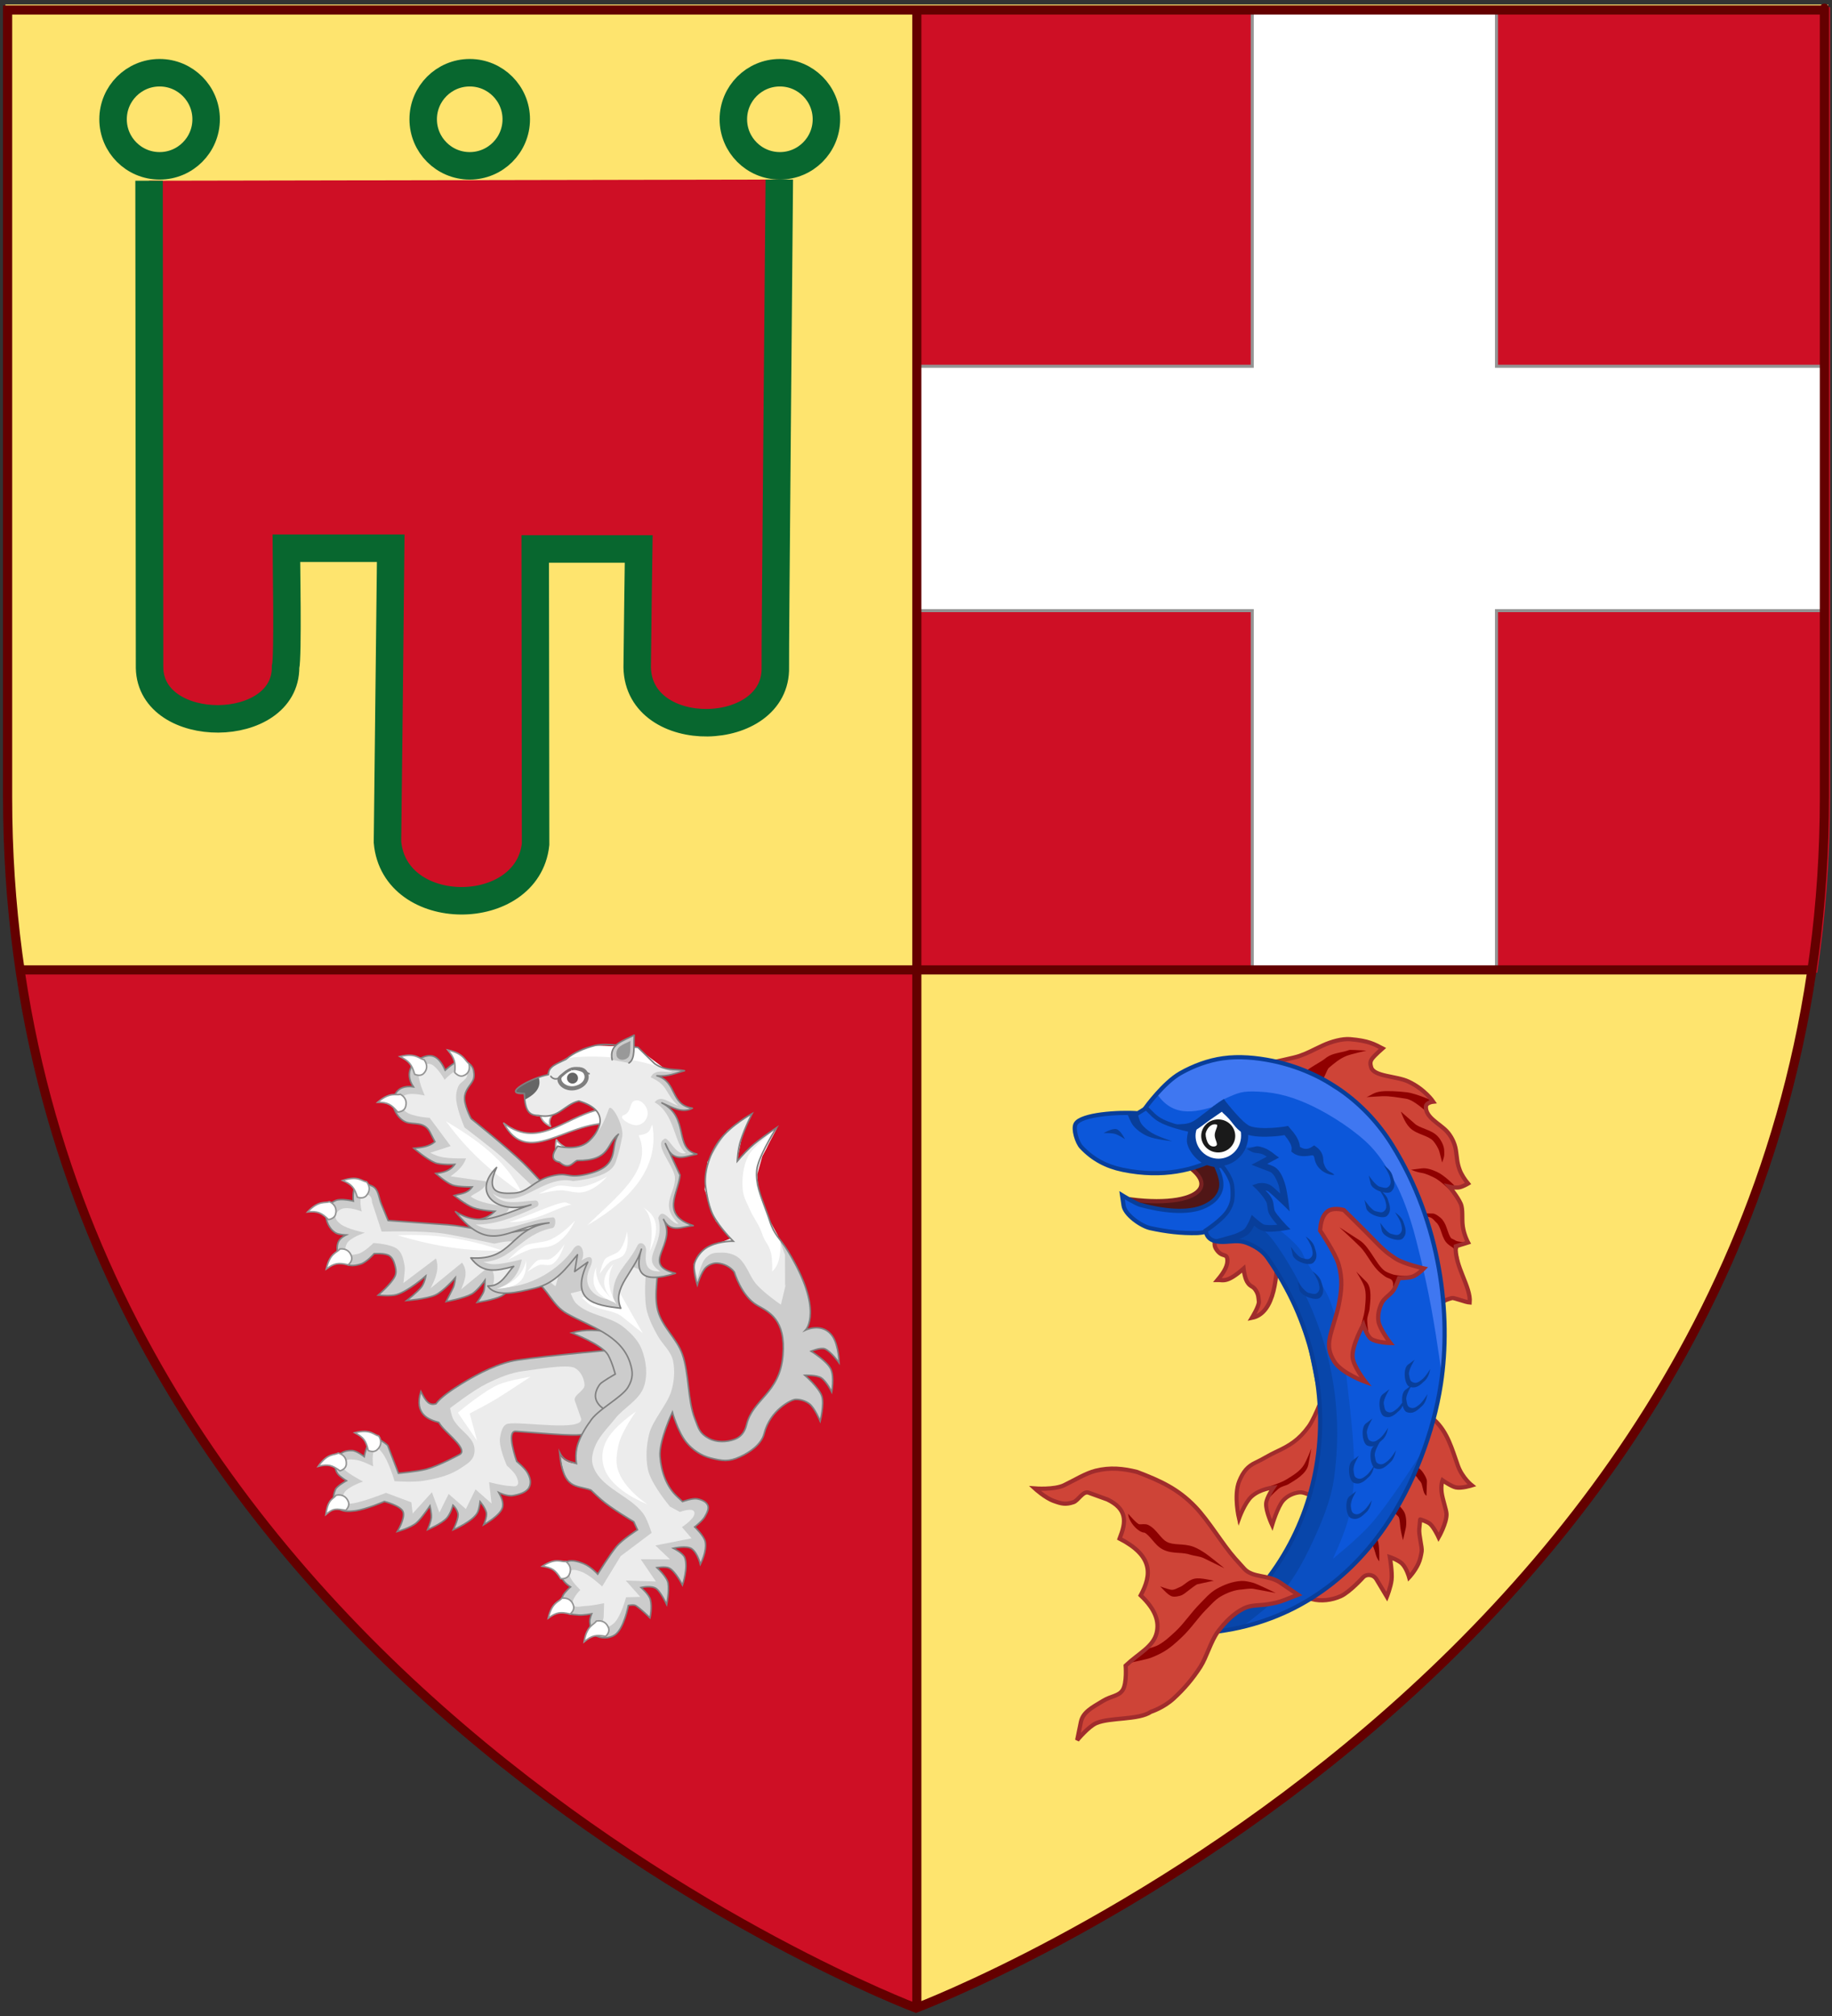 <?xml version="1.0" encoding="utf-8"?>
<!-- Generator: Adobe Illustrator 23.0.3, SVG Export Plug-In . SVG Version: 6.00 Build 0)  -->
<svg version="1.1"
	 id="svg2" xmlns:cc="http://creativecommons.org/ns#" xmlns:dc="http://purl.org/dc/elements/1.1/" xmlns:inkscape="http://www.inkscape.org/namespaces/inkscape" xmlns:rdf="http://www.w3.org/1999/02/22-rdf-syntax-ns#" xmlns:sodipodi="http://sodipodi.sourceforge.net/DTD/sodipodi-0.dtd" xmlns:svg="http://www.w3.org/2000/svg"
	 xmlns="http://www.w3.org/2000/svg" xmlns:xlink="http://www.w3.org/1999/xlink" x="0px" y="0px" viewBox="0 0 600 660"
	 style="enable-background:new 0 0 600 660;" xml:space="preserve">
<rect x="0" y="0" width="600" height="660" fill="#333333" stroke="none"/>
<style type="text/css">
	.st0{fill:#FEE46E;}
	.st1{fill:none;stroke:#08672F;stroke-width:9;}
	.st2{fill:#CE0F25;stroke:#08672F;stroke-width:9;}
	.st3{fill:#CE4437;}
	.st4{fill:none;stroke:#A02C2C;stroke-width:1.377;}
	.st5{fill:#900000;}
	.st6{fill:#8D0101;}
	.st7{fill:none;stroke:#A02C2C;stroke-width:1.324;}
	.st8{fill:#800000;}
	.st9{fill:#0C57DA;}
	.st10{fill:#501616;}
	.st11{fill:none;stroke:#782121;stroke-width:1.377;}
	.st12{fill:none;stroke:#083E9A;stroke-width:1.377;}
	.st13{fill:#083E9A;}
	.st14{fill:#0A4FC2;}
	.st15{fill:#0846AA;}
	.st16{fill:#3F77F1;}
	.st17{fill:#FFFFFF;}
	.st18{fill:#1A1A1A;}
	.st19{fill:#CE0F25;}
	.st20{fill:#FFFFFF;stroke:#949494;}
	.st21{fill:none;stroke:#640000;stroke-width:2.99;}
	.st22{fill:#CCCCCC;stroke:#808080;stroke-miterlimit:100;}
	.st23{fill:#ECECEC;}
	.st24{fill:#CCCCCC;stroke:#808080;stroke-miterlimit:282;}
	.st25{fill:#CCCCCC;}
	.st26{fill:none;stroke:#808080;stroke-miterlimit:282;}
	.st27{fill-rule:evenodd;clip-rule:evenodd;fill:#FFFFFF;stroke:#A8A8A8;stroke-linecap:round;stroke-linejoin:round;}
	.st28{fill-rule:evenodd;clip-rule:evenodd;fill:#FFFFFF;stroke:#949494;stroke-linecap:round;stroke-linejoin:round;}
	.st29{fill-rule:evenodd;clip-rule:evenodd;fill:#CCCCCC;}
	.st30{fill:#666666;}
	.st31{fill:#808080;stroke:#808080;}
	.st32{fill:none;stroke:#808080;stroke-linecap:round;stroke-linejoin:round;}
	.st33{fill-rule:evenodd;clip-rule:evenodd;fill:#CCCCCC;stroke:#808080;stroke-linecap:round;stroke-linejoin:round;}
	.st34{fill-rule:evenodd;clip-rule:evenodd;fill:#999999;}
</style>
<sodipodi:namedview  bordercolor="#666666" borderopacity="1.0" gridtolerance="10.0" guidetolerance="10.0" id="base" inkscape:current-layer="svg2" inkscape:cx="554.88614" inkscape:cy="133.41499" inkscape:guide-bbox="true" inkscape:pageopacity="0.0" inkscape:pageshadow="2" inkscape:window-height="1044" inkscape:window-width="1904" inkscape:window-x="0" inkscape:window-y="0" inkscape:zoom="0.5" objecttolerance="10.0" pagecolor="#ffffff" showgrid="false" showguides="true">
	</sodipodi:namedview>
<g id="layer3" inkscape:groupmode="layer" inkscape:label="Fond ‚àö¬©cu" sodipodi:insensitive="true">
	<path id="path7362" inkscape:export-xdpi="144" inkscape:export-ydpi="144" sodipodi:nodetypes="cccccc" class="st0" d="
		M300.27,657.77c0,0-298.5-112.32-298.5-397.77s0-258.55,0-258.55h597V260C598.77,545.45,300.27,657.77,300.27,657.77z"/>
</g>
<g id="layer4" inkscape:groupmode="layer" inkscape:label="Meubles">
</g>
<g>
	<g>
		<circle class="st1" cx="52.27" cy="39.05" r="15.24"/>
		<circle class="st1" cx="153.84" cy="39.05" r="15.24"/>
		<circle class="st1" cx="255.42" cy="39.05" r="15.24"/>
	</g>
	<path class="st2" d="M48.82,59.17c0,3.29,0.16,156.09,0.16,159.49c0.49,22.43,44.67,22.15,44.55-0.28
		c0.85-3.41,0.24-35.97,0.24-38.9h34.22c0,3.9-1.09,92.89-1.09,96.18c2.23,25.62,45.84,25.43,48.51,0.73
		c0-4.26-0.12-93.74-0.12-96.67h33.89c0,0-0.49,35.01-0.49,38.78c0.49,24.75,45.84,23.56,45.24-0.1c-0.12-4.14,1.3-156.2,1.3-159.62
		"/>
</g>
<g>
	<path class="st3" d="M418.4,407.67l-11.2-6.62l-7.64,1.02c0,0-2.76,4.37-1.38,6.65c1.99,3.27,3.63,1.27,3.8,3.7
		c0.12,1.71-0.77,3.73-3.2,6.61c1.82-0.03,2.99,1.11,8.5-3.7c0,0,0.32,2.83,1.15,4.26c1.1,1.91,1.91,1.17,3.01,3.08
		c0.73,1.27,0.69,1.97,0.86,3.43c0.16,1.35-2.27,5.33-2.27,5.33C417.62,429.94,418.41,417.51,418.4,407.67L418.4,407.67z"/>
	<path class="st4" d="M418.4,407.67l-11.2-6.62l-7.64,1.02c0,0-2.76,4.37-1.38,6.65c1.99,3.27,3.63,1.27,3.8,3.7
		c0.12,1.71-0.77,3.73-3.2,6.61c1.82-0.03,2.99,1.11,8.5-3.7c0,0,0.32,2.83,1.15,4.26c1.1,1.91,1.91,1.17,3.01,3.08
		c0.73,1.28,0.69,1.97,0.86,3.43c0.16,1.35-2.27,5.33-2.27,5.33C417.62,429.94,418.41,417.51,418.4,407.67L418.4,407.67z"/>
	<path class="st3" d="M433.86,438.33l12.71-21.08l-3.19-31.95L418.72,357l-12.32-5.02c0,0,3.52-2.18,9.15-3.82
		c2.76-0.8,8.19-1.8,10.1-2.48c2.78-0.97,4.11-1.81,7.53-3.39c2.93-1.36,6.49-2.3,9-2.09c6.09,0.51,7.94,1.65,10.59,3.02
		c0,0-2.58,2.27-3.37,3.33c-0.79,1.06-0.6,1.9-0.33,2.85c0.86,3.08,8.25,2.82,12.19,4.67c5.39,2.53,8.13,6.59,8.13,6.59
		s-2.32,0.24-2.39,1.61c-0.19,3.6,4.6,5.62,6.91,8.17c1.19,1.31,2.52,3.53,2.9,6.05c0.43,2.82,0.34,4.09,1.28,6.59
		c0.52,1.4,1.65,3.14,2.7,4.39c0,0-1.92,1.16-3.12,1.27c-1.45,0.13-2.99-0.23-2.99-0.23s2.62,3.13,3.7,5.52
		c0.85,1.89,0.33,4.9,0.71,7.52c0.41,2.83,1.7,5.2,1.7,5.2l-4.02,1.25c0,0,1.83,5.86,1.55,8.84c-0.14,1.49,3.5,5.91,3.02,9.54
		c-1.37-0.09-5.18-1.62-5.79-1.46c-5.01,1.31-5.36,3.46-6.04,8.47c-0.58,4.33-0.1,13.13-0.1,13.13s-7.97,2.3-10.44,4.75
		c-3.91,3.87-4.21,13.89-4.21,13.89s-6.6-0.99-9.12,0.72L433.86,438.33z"/>
	<path class="st5" d="M452.57,357.29c-2.68,0.27-3.4,1.26-5.03,1.89c0,0,3.96-0.26,5.17-0.3c2.65-0.08,5.22,0.45,7.76,0.82
		c2.65,0.38,6.73,4.34,6.73,4.34l0.31-2.43l2.23-1.01c0,0-5.92-2.63-9.02-3.01C457.95,357.25,454.44,357.1,452.57,357.29
		L452.57,357.29z"/>
	<path class="st5" d="M462.14,382.95c0,0,1.76,0.78,3.39,1.02c1.63,0.24,3.27,1.15,4.26,1.61c0.79,0.36,2.13,1.39,3.16,2.28
		c1.04,0.9,1.8,1.67,1.8,1.67l1.5-1.5c0,0-0.8-0.8-1.89-1.76c-1.09-0.95-2.45-2.02-3.69-2.59c-1.45-0.66-3.32-1.39-5.04-1.17
		L462.14,382.95z"/>
	<path class="st5" d="M465.44,397.2c0,0,1.59,1.04,2.7,1.27c1.1,0.24,1.79,1.36,2.19,1.69c0.69,0.57,1.12,1.52,1.54,2.68
		c0.41,1.16,0.75,2.49,1.62,3.69c0.56,0.77,1.41,1.33,2.15,1.8c0.74,0.47,1.41,2.19,1.41,2.19l0.58-2.48l1.98-1.39
		c0,0-2.21-0.08-2.87-0.5c-0.66-0.43-1.38-0.63-1.53-0.84c-0.58-0.79-0.92-1.93-1.36-3.16c-0.24-0.67-0.56-1.7-1.4-2.79
		c-0.71-0.92-2.4-2.06-3.11-2.07L465.44,397.2z"/>
	<path class="st6" d="M469.25,416.46c0,0-1.08,2.73-1.17,3.72c-0.09,1-0.14,2.18,0.13,3.21c0.28,1.04,0.87,2.46,1.46,3.28
		c0.59,0.83,0.45,3.12,0.45,3.12l1.45-2.95l2.75-1.45c0,0-2.16,0.01-2.69-0.74c-0.53-0.75-1.28-1.39-1.4-1.83
		c-0.12-0.44-0.54-1.84-0.63-2.74L469.25,416.46z M460.94,435.79c0,0-1.38,2.39-1.25,3.72c0.13,1.33,0.36,2.85,0.96,4.04
		c0.62,1.21,1.64,2.05,2.63,2.68c1.38,0.88,0.74,2.61,0.74,2.61l5.6-2.93c0,0-4.15-0.77-5.19-1.44c-0.82-0.52-1.53-1.2-1.89-1.89
		c-0.31-0.61-1.07-2.07-1.21-3.29L460.94,435.79z M450.73,452.35c0,0-1.62,3.8-1.23,6c0.22,1.2,0.65,2.37,1.28,3.43
		c0.47,0.8,0.39,1.66,1.04,2.37c0.65,0.71-0.31,1.27-0.31,1.27l3.37-0.51l0.46-4.03c0,0-1.29,1.4-1.91,0.74
		c-0.62-0.67-0.91-0.57-1.2-1.05c-0.49-0.84-1.37-2.26-1.39-3.23L450.73,452.35z"/>
	<path class="st4" d="M434.02,438.06l12.54-20.81l-3.19-31.95L418.72,357l-12.32-5.02c0,0,3.52-2.18,9.15-3.81
		c2.76-0.8,8.19-1.8,10.1-2.48c2.78-0.97,4.11-1.81,7.53-3.39c2.93-1.36,6.49-2.3,9-2.09c6.09,0.51,7.94,1.65,10.59,3.02
		c0,0-2.58,2.27-3.37,3.33c-0.79,1.06-0.6,1.9-0.33,2.85c0.86,3.08,8.25,2.82,12.19,4.67c5.39,2.52,8.13,6.59,8.13,6.59
		s-2.32,0.24-2.39,1.61c-0.19,3.59,4.6,5.62,6.91,8.17c1.19,1.31,2.52,3.53,2.9,6.05c0.43,2.82,0.34,4.09,1.28,6.59
		c0.52,1.4,1.65,3.14,2.7,4.39c0,0-1.92,1.16-3.12,1.27c-1.45,0.13-2.99-0.23-2.99-0.23s2.62,3.13,3.7,5.52
		c0.85,1.89,0.33,4.9,0.71,7.52c0.41,2.83,1.7,5.21,1.7,5.21l-4.02,1.25c-0.46,6.41,5.04,13.3,4.57,18.39
		c-1.37-0.09-5.18-1.62-5.79-1.46c-5.01,1.31-5.36,3.46-6.04,8.47c-0.58,4.33-0.1,13.13-0.1,13.13s-7.97,2.3-10.44,4.75
		c-3.91,3.87-4.21,13.89-4.21,13.89s-6.6-0.99-9.12,0.72L434.02,438.06z"/>
	<path class="st5" d="M440.23,344.25c-2.48,0.61-4.44,0.75-6.42,2.44c-1.11,0.95-6.09,3.38-7.03,5.01
		c-0.93,1.64-4.78,3.74-4.78,3.74l14.76,8.29c0,0-5.31-6.74-4.41-8.31c0.9-1.58,2.35-5.38,2.81-5.78c1.8-1.54,3.61-3.07,5.84-3.96
		c1.42-0.57,6.51-1.73,6.51-1.73C440.32,343.61,443.03,343.55,440.23,344.25L440.23,344.25z"/>
	<path class="st5" d="M458.81,363.92c0,0,0.29,0.9,0.79,1.97c0.5,1.08,1.17,2.35,2.11,3.29c1.24,1.25,2.86,1.84,4.3,2.42
		c1.44,0.57,2.71,1.14,3.42,1.97c0.61,0.72,1.7,2.3,2.03,3.65c0.33,1.35,0.87,3.39,0.87,3.39c0.9-2.46,0.66-2.7,0.66-3.87
		c0-1.48-0.87-3.27-1.94-4.52c-1.15-1.36-2.79-2.01-4.26-2.59c-1.47-0.58-2.81-1.09-3.6-1.89L458.81,363.92z"/>
	<path class="st3" d="M434.28,454.43c0,0-3.34,9.34-5.66,12.55c-3.2,4.43-6.31,6.31-10.78,8.37c-2.33,1.07-4.25,2.38-6.58,3.45
		c-2.64,1.22-4.11,2.96-5.4,6.11c-1.9,4.65-0.29,14.13-0.29,14.13s2.04-7.01,4.3-9.1c2.76-2.55,7.19-2.97,7.19-2.97
		s-2.25,3.22-2.4,5.22c-0.19,2.49,1.97,7.1,1.97,7.1s1.78-6.07,3.65-8.11c1.41-1.55,3.35-2.39,5.21-2.61
		c1.76-0.21,3.44,1.17,5.2,1.24c1.31,0.05,3.89-0.63,3.89-0.63s1.49,2.97,2.5,4.01c1.24,1.29,3.93,2.04,3.93,2.04
		s-2.01-7.21-1.96-10.95c0.06-3.94,0.38-6.21,1.17-10.02c0.91-4.37,3.06-16.29,3.06-16.29s-0.64-3.08-2.22-4.51
		c-0.75-0.68-1.77-0.88-2.68-0.79C436.52,452.85,434.28,454.43,434.28,454.43L434.28,454.43z"/>
	<path class="st6" d="M438.16,459.96c0,0-1.11,7.44-1.73,10.63c-0.76,3.93-3.13,7.65-3.5,12.24c-0.1,1.3-0.22,2.03,0.05,3.36
		c0.14,0.69,0.04,1.48-0.73,2.22c-0.69,0.66-2.05,1.29-2.05,1.29l3.87-0.93l2.45,2.84c0,0-1.63-3.73-1.89-4.98
		c-0.25-1.25-0.47-2.77-0.41-3.61c0.31-3.95,3.77-9.48,3.83-14.01L438.16,459.96z M429.48,474.19c0,0-1.37,3.65-2.45,5.42
		c-1.25,2.05-3.65,3.47-5.72,4.74c-1.97,1.2-5.49,2.24-5.49,2.24l0.52,1.65l-1.34,2.84c0,0,2.22-2.45,3.69-3.66
		c1.12-0.92,2.39-0.97,3.36-1.56c2.06-1.26,5.89-3.33,6.46-6.43L429.48,474.19z"/>
	<path class="st7" d="M434.28,454.43c0,0-3.34,9.34-5.66,12.55c-3.2,4.43-6.31,6.31-10.78,8.37c-2.32,1.07-4.25,2.38-6.58,3.45
		c-2.64,1.22-4.11,2.96-5.4,6.11c-1.9,4.65-0.08,12.25-0.08,12.25s1.83-5.12,4.1-7.21c2.76-2.55,7.19-2.97,7.19-2.97
		s-2.25,3.22-2.4,5.22c-0.19,2.49,1.97,7.1,1.97,7.1s1.79-6.07,3.65-8.11c1.41-1.55,3.35-2.38,5.21-2.61
		c1.76-0.21,3.44,1.17,5.2,1.24c1.31,0.05,3.89-0.63,3.89-0.63s1.49,2.97,2.5,4.01c1.24,1.29,3.93,2.04,3.93,2.04
		s-2.01-7.21-1.96-10.95c0.06-3.94,0.38-6.21,1.17-10.02c0.91-4.37,3.06-16.29,3.06-16.29s-0.64-3.08-2.22-4.51
		c-0.75-0.68-1.77-0.88-2.68-0.79C436.52,452.85,434.28,454.43,434.28,454.43L434.28,454.43z"/>
	<path class="st3" d="M423.34,518.98c0,0,3.61,3.79,6.22,4.51c3.08,0.85,6.63,0.39,9.55-0.92c2.96-1.33,7.45-6.31,7.45-6.31
		c1.07-0.99,3.26-0.92,4.3,0.88c0.85,1.47,3.35,5.61,3.35,5.61s1.27-3.17,1.54-5.53c0.29-2.47-0.55-7.44-0.55-7.44
		s2.7,0.91,3.94,2.09c1.53,1.45,2.37,4.53,2.37,4.53s1.82-1.91,3-4.44c0.61-1.29,0.91-2.87,1.1-4.07c0.2-1.26-0.98-5.37-0.79-7.33
		c0.32-3.37,0.32-3.13,0.32-3.13s2.33,0.71,3.22,1.48c1.31,1.14,2.81,4.37,2.81,4.37s2.64-4.63,2.58-7.58
		c-0.02-1.34-1.28-4.67-1.59-7.02c-0.33-2.53,0.28-4.05,0.28-4.05s2.84,2,4.38,2.33c1.86,0.39,5.21-0.67,5.21-0.67
		s-3.14-2.47-4.57-6.51c-1.93-5.44-3.36-10.92-7.68-14.91c-4.57-4.23-10.14-6.41-10.14-6.41l-5.09,22.57l-16.39,27.39L423.34,518.98
		z"/>
	<path class="st4" d="M423.34,518.98c0,0,3.61,3.78,6.22,4.5c3.08,0.85,6.63,0.39,9.55-0.92c2.96-1.33,7.45-6.31,7.45-6.31
		c1.07-0.99,3.26-0.92,4.3,0.88c0.85,1.47,3.35,5.61,3.35,5.61s1.27-3.17,1.54-5.53c0.29-2.47-0.55-7.44-0.55-7.44
		s2.7,0.91,3.94,2.09c1.53,1.45,2.37,4.53,2.37,4.53s1.82-1.91,3-4.44c0.61-1.29,0.91-2.87,1.1-4.07c0.2-1.27-0.98-5.38-0.79-7.33
		c0.32-3.37,0.32-3.13,0.32-3.13s2.33,0.71,3.22,1.48c1.31,1.14,2.81,4.37,2.81,4.37s2.64-4.63,2.58-7.58
		c-0.02-1.34-1.28-4.67-1.59-7.02c-0.33-2.53,0.28-4.05,0.28-4.05s2.84,2,4.38,2.33c1.86,0.39,5.21-0.66,5.21-0.66
		s-3.14-2.47-4.58-6.51c-1.93-5.44-3.36-10.92-7.68-14.91c-4.57-4.23-10.14-6.41-10.14-6.41l-5.09,22.57l-16.39,27.39L423.34,518.98
		z"/>
	<path class="st8" d="M467.34,484.99l-0.16,4.71c-1.02-0.62-1.15-2.6-1.56-3.84c-0.32-0.98-0.95-1.2-1.36-1.97
		c-0.49-0.92-1.9-1.61-3.33-2.72c-0.55-0.43-0.6-0.45-1.04-0.76l-3,11.11c0.28,0.27,0.37,0.37,0.82,0.85
		c0.79,0.85,1.81,1.78,2.32,2.92c0.59,1.31,0.66,3.72,0.35,5.08l-0.89,3.85c0,0-0.74-2.93-0.86-4.19c-0.13-1.26-0.21-2.66-0.49-3.28
		c-0.2-0.45-1.77-1.69-2.48-2.45c-0.71-0.76-1.32-1.35-1.32-1.35l-0.6-0.58l0.24-0.81l3.7-13.85l0.53-1.87l1.6,1.06
		c0,0,1.33,0.85,2.86,2.04c0.76,0.6,1.54,1.37,2.36,1.98C465.92,481.59,467.38,483.97,467.34,484.99L467.34,484.99z M448.44,498.79
		c0,0,1.99,3.28,2.78,5.45c0.69,1.9,0.49,6.92,0.49,6.92c-1.22-1.54-1.14-2.96-1.98-4.8c-0.77-1.71-4.5-4.27-5.42-5.95
		L448.44,498.79z"/>
	<path class="st9" d="M415.2,411.89c-0.8-1.15-2.6-3.36-6.9-5.01c-2.62-1-5.19-0.35-7.72-0.31c-2.71,0.04-5.28-0.59-5.72-3.7
		c0,0,5.66-3.64,7.43-6.71c0.45-0.78,1.08-1.89,1.31-3.49c0.21-1.44,0.05-3.38-0.02-4.18c-0.27-3.2-3.35-6.71-3.35-6.71
		s-4.6-0.53-6.44-1.79c-1.97-1.34-3.66-3.42-4.29-5.72c-0.38-1.39,0.47-4.29,0.47-4.29c-3.2-0.7-6.74-1.66-9.29-2.9
		c-2.53-1.23-3.58-2.74-5.45-4.52c0,0,5.88-8.11,11.32-11.2c4.29-2.43,9.13-4.22,14.02-4.91c5.28-0.74,10.94-0.21,16.17,0.86
		c16.66,3.42,30.48,13.51,39.17,27.46c16.12,25.87,19.42,55.89,15.99,78.34c-2.4,15.73-9,33.3-18.4,46.86
		c-13.16,18.98-32.21,31.69-56.4,34.35C436.04,506.29,443.73,452.77,415.2,411.89L415.2,411.89z"/>
	<path class="st10" d="M377.15,376.02c27.05,9.9,17.47,19.74-6.72,16.67l10.13,9.29l15.99-1.31l7.28-7.58l-0.73-14.71L377.15,376.02
		z"/>
	<path class="st11" d="M377.15,376.02c27.05,9.9,17.47,19.74-6.72,16.67l10.13,9.29l15.99-1.31l7.28-7.58l-0.73-14.71L377.15,376.02
		z"/>
	<path class="st9" d="M397.15,378.97c2.03,5.08,4.53,8.83,1.35,12.98c-0.99,1.28-2.42,2.2-3.8,2.87c-5.68,2.75-14.42,1.48-21.28-0.4
		c-1.47-0.4-5.93-3.14-5.93-3.14l0.49,3.37c0.44,3.04,5.74,6.74,8.74,7.4c5.1,1.12,10.2,1.76,15.51,1.6
		c2.72-0.08,7.94-1.93,7.94-1.93l7.72-9.01l-2.79-11.8L397.15,378.97L397.15,378.97L397.15,378.97z"/>
	<path class="st12" d="M397.15,378.98c2.03,5.07,4.53,8.83,1.35,12.98c-0.99,1.28-2.42,2.2-3.8,2.87
		c-5.68,2.75-14.42,1.48-21.28-0.39c-1.47-0.4-5.93-3.14-5.93-3.14l0.49,3.37c0.44,3.04,5.74,6.74,8.74,7.4
		c5.1,1.12,10.2,1.76,15.51,1.6c2.72-0.08,7.94-1.93,7.94-1.93l7.72-9.01l-2.79-11.8L397.15,378.98
		C397.15,378.98,397.15,378.98,397.15,378.98z"/>
	<path class="st9" d="M398.64,379.09c0,0-8.91,4.79-14.79,4.72c-4.56-0.06-10.99,0.51-15.4-0.68c-5.29-1.42-9.83-2.63-13.58-6.62
		c-1.36-1.45-3.22-6.73-2.27-8.42c1.74-3.1,13.67-4.1,20.05-3.63c0,0,3.66-2.41,5.69-3.17c2.18-0.82,5.64-1.8,5.64-1.8l13.01,7.58
		L398.64,379.09z"/>
	<path class="st12" d="M398.64,379.09c-7.3,3.88-17.68,6.63-30.96,3.88c-5.36-1.11-9.8-3.45-13.54-7.44
		c-1.36-1.45-2.79-5.93-1.84-7.61c1.74-3.1,13.99-3.93,20.36-3.46c0,0,3.66-2.41,5.69-3.17c2.18-0.81,5.64-1.8,5.64-1.8l13.01,7.58
		L398.64,379.09z"/>
	<path class="st13" d="M372.58,364.44c0,0,0.52,2.4,1.19,3.39c0.82,1.23,2.05,2.18,3.31,2.97c2.07,1.3,6.79,2.8,6.79,2.8
		s-5.49-0.52-7.98-1.61c-1.76-0.77-3.42-1.92-4.67-3.39c-0.98-1.16-2.03-4.07-2.03-4.07L372.58,364.44z"/>
	<path class="st13" d="M365.71,369.68c1.35,0.41,2.72,3.24,2.72,3.24s-2.1-1.37-3.29-1.71c-1.19-0.33-3.69-0.26-3.69-0.26
		S364.29,369.25,365.71,369.68L365.71,369.68z"/>
	<path class="st14" d="M436.54,510.31c2.44-5.27,4.79-11.07,5.64-15.4c2.59-13.03,0.74-26.64-0.7-39.84
		c-1.08-9.93-2.38-20.03-5.94-29.36c-2.07-5.41-7.34-11-8.79-14.99c-1.23-3.39-9-9.01-9-9.01s2.34,0.56,2.38-0.08
		c0.07-1.07-3.15-3.19-3.55-5.41c-0.25-1.41-3.11-5.72-2.91-7.18c0.31-2.3,7.37,4.82,6.8,3.28c-0.42-1.13-1.08-5.31-2.13-7.3
		c-0.8-1.5-3.45-2.85-4.46-4.02c-0.55-0.64,3.02-1.82,2.64-2.35c-1.03-1.4-2.85-2.3-4.11-2.78c-4.91-1.85-18.26,3.52-18.26,3.52
		l-0.36,0.57c1.84,1.26,6.43,1.79,6.43,1.79s3.08,3.51,3.35,6.71c0.14,1.7-0.44,6.19-1.29,7.68c-1.77,3.07-7.43,6.71-7.43,6.71
		c0.44,3.11,3.02,3.74,5.72,3.7c2.52-0.04,5.1-0.69,7.72,0.31c4.3,1.65,6.35,3.72,6.9,5.01l8.81,16.28l4.19,11.53l3.84,18.87v17.47
		l-4.89,19.57l-11.18,21.32l-18.87,17.47l11.53-1.75l20.97-8.74l12.21-9.87l10.06-11.15l7.55-11.86l7.55-17.61
		c0,0-11.47,18.18-17.97,25.52C444.81,503.68,436.54,510.31,436.54,510.31L436.54,510.31z"/>
	<path class="st15" d="M421.58,412.96c-1.65-2.72-4.66-7.39-6.98-9.56c-1.72-1.61-4.38-4.76-4.38-4.76s-2.51,4.76-4.2,5.31
		c-1.23,0.4-5.4,2.33-7.71,2c-2.69-0.39-3.45-3.09-3.45-3.09c0.44,3.11,3.02,3.74,5.72,3.7c2.52-0.04,5.1-0.69,7.72,0.31
		c4.3,1.65,6.35,3.72,6.9,5.01c0,0,6.18,10.22,8.81,15.58c1.72,3.52,3.42,7.08,4.54,10.83c1.81,6.02,2.91,12.27,3.49,18.52
		c0.53,5.68,0.65,11.45,0,17.12c-0.88,7.72-2.41,15.48-5.24,22.71c-2.82,7.24-11.53,20.27-11.53,20.27l-17.82,17.12l8.74-1.05
		c0,0,9.76-7.01,13.63-11.53c4.08-4.77,7.13-10.39,9.79-16.08c3.22-6.91,6.32-14.11,7.34-21.67
		C440.34,458.61,435.03,435.16,421.58,412.96L421.58,412.96z"/>
	<path class="st13" d="M408.81,371.82c0,5.5-4.39,9.96-9.8,9.96c-5.42,0-9.81-4.46-9.81-9.96c0-5.5,4.39-9.96,9.81-9.96
		c2.96,0,3.95,1.78,5.75,3.89C406.25,367.49,408.81,369.32,408.81,371.82L408.81,371.82z"/>
	<path class="st16" d="M374.8,362.68l4.49,4.04l10,2.98c0,0,7.59-8.05,11.49-9.82c5.09-2.31,6.01-2.75,11.6-2.49
		c6.37,0.29,11.72,1.99,17.47,4.73c6.22,2.98,14.34,8.23,19.11,13.22c3.25,3.41,5.69,7.56,7.94,11.7
		c2.52,4.65,4.71,10.97,6.13,16.06c0.59,2.13,3.53,13.12,5.71,25.01c2.18,11.89,3.6,23.25,3.6,23.25c0.25-3.83,0.34-7.77,0.23-11.85
		c-0.11-4.08,1.22-6.38,0.68-10.76c-0.52-4.12-0.96-9.76-1.93-14.19c-0.96-4.43-2.17-9.03-3.65-13.82L463,388.53l-5.2-10.81
		l-3.03-5.06l-6.47-7.68l-4.75-4.93l-6.74-3.72l-4.7-3.17l-7.15-3.69l-7.09-2.29l-8.43-1.51l-10.88,0.56l-9.15,3.1l-6.5,4.23
		l-4.32,4.29L374.8,362.68z"/>
	<path class="st17" d="M399.95,363.5c-4.14,0-8.4,4.15-8.4,8.31c0,4.16,3.36,7.52,7.5,7.52s7.42-3.35,7.42-7.52
		S404.09,363.5,399.95,363.5L399.95,363.5z"/>
	<path class="st17" d="M400.24,371.58c0,2.32-1.31,4.2-2.93,4.2c-1.62,0-2.94-1.88-2.94-4.2c0-2.32,1.31-4.21,2.94-4.21
		C398.92,367.37,400.24,369.26,400.24,371.58L400.24,371.58z"/>
	<path class="st18" d="M398.98,366.47c-3.08,0-5.57,2.41-5.57,5.41c0,2.99,2.49,5.41,5.57,5.41c3.08,0,5.57-2.42,5.57-5.41
		C404.55,368.88,402.06,366.47,398.98,366.47L398.98,366.47z M398.24,368.12c1.13,0-0.41,1.91-0.41,3.5s1.36,3.04,0.35,3.56
		c-0.59,0.3-1.61,0.25-2.32-0.63c-0.64-0.79-1.01-2.36-1.01-3.2c0-0.72,0.51-1.7,1.03-2.29
		C396.65,368.22,397.58,367.94,398.24,368.12L398.24,368.12z"/>
	<path class="st9" d="M375.29,362.47l5.07,4.44l6.61,1.99l5.8-0.72l8.06-6.97c-8.23,2.79-16.19,5.25-21.83-2.99L375.29,362.47z"/>
	<path class="st13" d="M400.83,359.79l-1.1,0.75c-2.13,1.45-4.3,3.15-6.28,4.66c-0.91,0.69-2.39,2-4.13,2.49
		c-2.04,0.57-4.35,0.26-5.01,0.52l5.22,1.93l-0.07,0.95c1.82-0.72,3.69-2.1,5.71-3.64c1.7-1.29,3.3-2.27,4.99-3.49
		c0.5,0.64,1.12,0.97,2.39,2.39c0.88,0.98,1.85,2.43,2.81,3.31c0.96,0.87,1.4,1.16,2.44,1.57c2.59,1.01,6.31,1,8.98,0.83
		c2.19-0.14,3.32-0.34,3.91-0.44c1.48,1.78,2.48,3.42,2.33,4.57l-0.09,0.84l0.66,0.48c1.9,1.39,4.24,1.02,6.19,0.71
		c0.45-0.08,0.68,0.66,0.74,1.05c0.6,3.85,4.58,5.58,6.5,5.36c-0.98-1.22-2.52-0.61-3.51-3.91c-0.14-0.45-0.05-1.08-0.22-1.98
		c-0.2-1.01-0.82-2.25-2.11-3.2l-0.79-0.57l-0.79,0.53c-1.41,0.88-2.5,0.79-3.86-0.04c-0.17-2.38-1.75-4.39-3.38-6.24l-0.53-0.62
		l-0.79,0.17c0,0-1.94,0.33-4.44,0.48c-2.49,0.16-5.53,0.08-7.29-0.62c-0.37-0.14-1.21-0.72-2.07-1.49
		c-0.85-0.77-1.75-1.74-2.59-2.68c-1.68-1.87-3.03-3.6-3.03-3.6L400.83,359.79z"/>
	<path class="st13" d="M408.37,376.12c0,0,1.65,1.2,2.57,1.28c0.91,0.09,2,0.26,2.5,0.44c0.3,0.11,0.92,0.49,1.45,0.83l-2.94,1.58
		l-2.07,1.06l2.15,0.84l3.91,1.49c1.04,0.4,2.12,2.31,2.77,4.26c0.27,0.81,0.36,1.62,0.57,2.86c-1-0.92-2.01-1.91-2.63-2.37
		c-2.27-1.69-4.83-0.92-4.83-0.92l-1.71,0.57l1.32,1.23c0,0,1.96,1.89,3.21,4.08c0.22,0.39,0.35,0.95,0.44,1.67
		c0.09,0.72,0.17,1.6,0.62,2.46c0.53,1.03,1.49,2.2,2.37,3.21c0.13,0.15,0.14,0.12,0.27,0.26c-0.35,0.04-0.34,0.06-0.75,0.09
		c-1.48,0.11-3.27,0.03-3.82-0.22c-0.25-0.12-1.02-0.7-1.62-1.19c-0.6-0.49-1.1-0.92-1.1-0.92l-1.1-0.96l-0.57,1.36
		c0,0-0.24,0.63-0.62,1.36c-0.37,0.74-0.91,1.59-1.18,1.85c-0.5,0.46-1.83,1.14-2.95,1.58c-1.11,0.45-7.39,2.09-7.39,2.09l5.98,0.68
		c0,0,0.99-0.35,2.2-0.83c1.2-0.49,2.6-1.06,3.56-1.93c0.74-0.68,1.25-1.64,1.67-2.46c0.06-0.12,0.03-0.11,0.09-0.22
		c0.05,0.04,0.03,0.05,0.09,0.09c0.65,0.52,1.36,1.07,2.06,1.4c1.43,0.67,3.23,0.56,4.83,0.44c1.6-0.12,2.94-0.35,2.94-0.35
		l1.98-0.35l-1.4-1.4c0,0-0.74-0.79-1.58-1.76c-0.84-0.97-1.8-2.17-2.11-2.77c-0.21-0.41-0.3-1.02-0.39-1.76
		c-0.09-0.74-0.17-1.6-0.66-2.46c-0.81-1.43-1.26-1.72-2.02-2.55c0.31,0.11,0.59,0.06,0.92,0.31c0.43,0.32,1.73,1.5,2.81,2.5
		c1.09,1.01,2.02,1.89,2.02,1.89l2.15,2.11l-0.39-2.99c0,0-0.5-4.13-1.23-6.32c-0.72-2.16-1.76-4.7-4.04-5.58l-1.71-0.66l2.41-1.27
		l1.45-0.79l-1.32-0.96c0,0-0.49-0.43-1.14-0.88c-0.66-0.45-1.42-0.95-2.19-1.23c-0.93-0.33-2.13-0.8-3.07-0.53L408.37,376.12z"/>
	<path class="st13" d="M453.19,381.48c0,0,1.63,2.31,2.02,3.91c0.3,1.23,0.5,2.32-0.48,3.12c-0.59,0.48-0.96,0.52-2.85,0
		c-1.41-0.39-3.6-3.69-3.6-3.69l0.62,2.72c0.28,1.08,1.7,2.04,3.21,2.55c0.45,0.69,1.37,2.05,1.67,3.3c0.3,1.23,0.5,2.32-0.48,3.12
		c-0.59,0.48-0.96,0.52-2.85,0c-1.41-0.39-3.56-3.69-3.56-3.69l0.57,2.72c0.55,2.12,5.54,3.78,6.81,2.51
		c1.56-1.57,0.94-3.39,0.22-5.49c-0.33-0.95-1.07-1.72-1.71-2.28c1.22,0.3,2.37,0.31,2.9-0.22c1.57-1.57,0.99-3.39,0.26-5.49
		C455.3,382.8,453.19,381.48,453.19,381.48L453.19,381.48z"/>
	<path class="st13" d="M456.88,396.9c0,0,1.63,2.3,2.02,3.91c0.3,1.23,0.5,2.31-0.48,3.12c-0.59,0.49-0.96,0.53-2.85,0
		c-1.41-0.39-3.56-3.69-3.56-3.69l0.57,2.73c0.55,2.12,5.54,3.78,6.81,2.5c1.57-1.58,0.95-3.39,0.22-5.49
		C458.99,398.21,456.88,396.9,456.88,396.9L456.88,396.9z"/>
	<path class="st13" d="M427.64,404.81c0,0,1.63,2.35,2.02,3.95c0.3,1.24,0.5,2.27-0.48,3.07c-0.59,0.49-0.96,0.53-2.85,0
		c-1.41-0.39-3.56-3.69-3.56-3.69l0.62,2.77c0.55,2.12,5.5,3.74,6.76,2.46c1.57-1.58,0.99-3.34,0.27-5.44
		C429.79,406.16,427.64,404.81,427.64,404.81L427.64,404.81z"/>
	<path class="st13" d="M429.88,416.22c0,0,1.63,2.31,2.02,3.91c0.3,1.23,0.5,2.32-0.48,3.12c-0.59,0.48-0.96,0.52-2.85,0
		c-1.41-0.39-3.56-3.69-3.56-3.69l0.57,2.72c0.55,2.12,5.54,3.78,6.81,2.51c1.57-1.57,0.95-3.39,0.22-5.49
		C431.99,417.54,429.88,416.22,429.88,416.22L429.88,416.22z"/>
	<path class="st13" d="M463.34,445.12l-2.27,1.69c-1.68,1.37-1.11,6.48,0.53,7.19l-1.4,1.07c-0.89,0.72-1.14,2.51-0.95,4.12
		c-0.52,0.74-1.22,1.64-1.87,2.15c-0.99,0.79-1.87,1.41-3.01,0.85c-0.69-0.34-0.85-0.65-1.17-2.59c-0.24-1.45,1.85-4.79,1.85-4.79
		l-2.23,1.68c-1.7,1.39-1.15,6.61,0.54,7.23c2.08,0.77,3.49-0.56,5.1-2.1c0.42-0.4,0.69-0.91,0.93-1.43
		c0.26,1.04,0.73,1.89,1.35,2.11c2.08,0.77,3.49-0.56,5.1-2.1c1.35-1.29,1.65-3.76,1.65-3.76s-1.43,2.45-2.73,3.48
		c-0.99,0.78-1.87,1.4-3.01,0.85c-0.69-0.33-0.85-0.65-1.17-2.59c-0.17-1.04,0.81-3.02,1.41-4.07c1.9,0.52,3.21-0.71,4.73-2.16
		c1.35-1.29,1.69-3.77,1.69-3.77s-1.43,2.45-2.73,3.48c-0.99,0.78-1.87,1.4-3.01,0.85c-0.69-0.34-0.9-0.64-1.21-2.59
		C461.21,448.47,463.34,445.12,463.34,445.12L463.34,445.12z"/>
	<path class="st13" d="M449.51,464.38l-2.22,1.68c-1.7,1.39-1.1,6.61,0.58,7.22c0.78,0.29,1.44,0.29,2.08,0.09l-0.11,0.11
		c-1.45,1.18-1.2,5.16-0.06,6.68c-0.42,0.68-1.32,2.1-2.35,2.91c-1,0.78-1.87,1.4-3.01,0.85c-0.69-0.33-0.9-0.64-1.21-2.58
		c-0.24-1.45,1.85-4.78,1.85-4.78l-2.23,1.68c-1.7,1.39-1.1,6.6,0.58,7.22c2.09,0.77,3.45-0.55,5.06-2.09
		c0.88-0.85,1.28-2.13,1.48-2.97c0.14,0.14,0.3,0.25,0.46,0.31c2.09,0.77,3.45-0.55,5.06-2.09c1.35-1.29,1.69-3.77,1.69-3.77
		s-1.43,2.46-2.73,3.48c-1,0.79-1.87,1.4-3.01,0.85c-0.69-0.34-0.85-0.65-1.17-2.59c-0.2-1.24,1.21-3.75,1.64-4.48
		c0.33-0.29,0.69-0.58,1.03-0.91c1.35-1.29,1.69-3.77,1.69-3.77s-1.43,2.45-2.73,3.48c-1,0.78-1.87,1.4-3.01,0.85
		c-0.69-0.33-0.9-0.64-1.21-2.59C447.42,467.72,449.51,464.38,449.51,464.38L449.51,464.38z"/>
	<path class="st13" d="M444.2,488.17l-2.22,1.68c-1.7,1.38-1.15,6.57,0.53,7.19c2.09,0.77,3.46-0.51,5.06-2.05
		c1.35-1.29,1.68-3.81,1.68-3.81s-1.43,2.46-2.73,3.48c-1,0.79-1.86,1.45-3.01,0.89c-0.69-0.34-0.85-0.65-1.17-2.59
		C442.11,491.51,444.2,488.17,444.2,488.17L444.2,488.17z"/>
	<path class="st12" d="M415.2,411.89c-0.8-1.15-2.6-3.36-6.9-5.01c-2.62-1-5.19-0.35-7.72-0.31c-2.71,0.04-5.28-0.59-5.72-3.7
		c0,0,5.66-3.64,7.43-6.71c0.45-0.78,1.08-1.89,1.31-3.49c0.21-1.44,0.05-3.38-0.02-4.18c-0.27-3.2-3.35-6.71-3.35-6.71
		s-4.6-0.53-6.44-1.79c-1.97-1.34-3.66-3.42-4.29-5.72c-0.38-1.39,0.47-4.29,0.47-4.29c-3.2-0.7-6.74-1.66-9.29-2.9
		c-2.53-1.23-3.58-2.74-5.45-4.52c0,0,5.88-8.11,11.32-11.2c4.29-2.43,9.13-4.23,14.02-4.91c5.28-0.74,10.94-0.21,16.17,0.86
		c16.66,3.42,30.48,13.51,39.17,27.46c16.12,25.87,19.42,55.89,15.99,78.34c-2.4,15.74-9,33.3-18.4,46.86
		c-13.16,18.98-32.21,31.69-56.4,34.35C436.04,506.29,443.73,452.77,415.2,411.89L415.2,411.89z"/>
	<path class="st3" d="M425.1,522.09l-5.71-3.45c-3.94-2.39-9.07-2.02-11.84-5.01c-1.12-1.22-1.93-2.11-3.06-3.39
		c-4.1-4.62-8.57-12.28-13.05-16.95c-5.63-5.87-11.49-8.52-19.04-11.39c-4.49-1.13-8.8-1.58-13.58-0.39c-3.26,0.82-6.74,3-10.3,4.73
		c-3.23,1.57-9.59,1.07-9.59,1.07s3.35,3.08,6.22,4.1c2.59,0.92,3.82,1.24,6.43,0.38c1.55-0.51,3.11-3.77,4.94-3.11l6.16,2.23
		c3.21,1.55,4.71,3.34,5.22,5.26c0.64,2.37-0.22,4.95-1.22,7.55c5.4,2.8,8,5.68,8.87,8.62c0.98,3.27-0.17,6.61-1.97,9.97
		c4.91,4.64,6.1,8.62,5.24,12.23c-1.09,4.6-5.88,6.72-10.16,10.76c0,0,0.45,5.66-0.93,7.93c-1.26,2.08-3.74,1.95-6.49,3.62
		c-3.64,2.21-6.6,3.68-7.26,6.97l-1.2,5.88c0,0,3.7-4.48,6.28-5.58c4.52-1.93,13.85-0.93,17.89-3.71c0,0,4.07-1.28,7.39-4.33
		c3.46-3.17,6.22-6.42,8.76-10.36c2.06-3.2,3.47-8.53,5.77-11.56c2.32-3.06,5.14-6,8.61-7.66c2.3-1.1,5.03-0.86,7.55-1.26
		c2.17-0.34,3.75-0.68,5.52-1.37L425.1,522.09z"/>
	<path class="st6" d="M376.15,542.98c1.25-0.34,3.29-1.31,4.38-1.9c2.55-1.36,4.63-3.3,6.56-5.12c3.03-2.87,5.19-6.25,7.83-8.91
		c1.69-1.7,3.16-3.42,4.9-4.41c2.14-1.23,4.55-2.15,6.85-2.27c0.58-0.03,2.71-0.43,3.82-0.22l7.33,1.36c0,0-6.21-3.02-7.41-3.34
		c-1.21-0.32-2.58-0.67-3.88-0.6c-2.92,0.16-5.72,1.26-8.12,2.63c-2.29,1.32-3.86,3.25-5.45,4.85c-2.92,2.94-5.09,6.32-7.8,8.88
		c-1.92,1.81-3.82,3.56-5.94,4.69c-0.67,0.36-2.1,0.81-3.27,1.15c-1.17,0.34-2.12,0.59-2.12,0.59l-3.4,3.66
		C364.96,545.47,373.51,543.71,376.15,542.98L376.15,542.98z"/>
	<path class="st6" d="M386.38,522.46c1.16-0.28,2.07-1.18,2.79-1.71c0.72-0.54,2.55-2,3.02-2.1l5.35-1.16c0,0-1.63-0.35-2.71-0.52
		c-1.09-0.17-2.36-0.37-3.54-0.15c-1.25,0.24-2.17,0.93-2.95,1.51c-0.77,0.57-1.41,1.06-1.94,1.25c-0.67,0.24-1.86,1.07-2.98,0.85
		c-1.12-0.22-3.44-1.07-3.44-1.07C383.19,522.71,383.63,523.13,386.38,522.46L386.38,522.46z"/>
	<path class="st6" d="M374.85,501.76c0.81,0.41,1.62,1.32,2.54,2.39c0.91,1.07,1.91,2.31,3.4,3.09c1.72,0.9,3.47,1.03,5,1.13
		c1.54,0.1,2.91,0.19,4.16,0.65c0.79,0.29,3,0.47,4.22,1.06l6.83,3.34c0,0-4.97-4.06-6.17-4.86c-1.2-0.8-2.62-1.68-3.92-2.16
		c-1.78-0.66-3.48-0.72-4.96-0.82c-1.47-0.1-2.7-0.22-3.84-0.82c-0.81-0.42-1.64-1.34-2.56-2.42c-0.92-1.08-1.95-2.34-3.46-3.09
		c-0.92-0.46-2.14-0.18-2.92-0.22c-0.78-0.04-3.68-3.47-3.68-3.47C369.56,498.2,372.82,501.76,374.85,501.76L374.85,501.76z"/>
	<path class="st4" d="M425.1,522.09l-5.86-4c-3.81-2.6-8.93-1.47-11.69-4.47c-1.12-1.22-1.93-2.11-3.06-3.39
		c-4.1-4.62-8.57-12.28-13.05-16.95c-5.63-5.87-11.49-8.52-19.05-11.39c-4.49-1.13-8.8-1.58-13.57-0.39c-3.26,0.82-6.74,3-10.3,4.73
		c-3.23,1.57-9.59,1.07-9.59,1.07s3.35,3.08,6.22,4.1c2.59,0.92,3.82,1.24,6.43,0.38c1.55-0.51,3.11-3.77,4.94-3.11l6.16,2.23
		c3.21,1.55,4.71,3.34,5.22,5.26c0.64,2.37-0.21,4.95-1.21,7.55c5.4,2.8,8,5.68,8.87,8.62c0.98,3.27-0.17,6.61-1.97,9.97
		c4.91,4.64,6.1,8.62,5.24,12.23c-1.09,4.6-5.88,6.72-10.16,10.76c0,0,0.45,5.66-0.93,7.93c-1.26,2.08-3.74,1.95-6.49,3.62
		c-3.65,2.21-6.6,3.68-7.26,6.97l-1.2,5.88c0,0,3.7-4.48,6.28-5.58c4.52-1.93,13.85-0.93,17.89-3.71c0,0,4.07-1.28,7.4-4.33
		c3.46-3.17,6.22-6.42,8.77-10.36c2.06-3.2,3.47-8.53,5.77-11.56c2.32-3.06,5.14-6,8.61-7.66c2.3-1.1,5.03-0.86,7.55-1.26
		c2.17-0.34,3.75-0.68,5.52-1.37L425.1,522.09z"/>
	<path class="st3" d="M432.35,402.86c0,0,4.97,7.36,6.02,10.97c1.44,4.99,1.04,8.72,0,13.8c-0.54,2.64-2.29,7.63-2.83,10.27
		c-0.62,3-0.17,5.16,1.42,7.78c2.34,3.89,10.26,6.73,10.26,6.73s-4-5.09-4.25-8.14c-0.3-3.72,3.54-10.62,3.54-10.62
		s1.09,3.55,2.48,4.6c1.74,1.31,6.37,1.42,6.37,1.42s-3.45-4.42-3.89-7.08c-0.33-2.01,0.16-4.19,1.06-6.02
		c0.85-1.72,2.84-2.65,3.9-4.25c0.79-1.19,1.77-3.89,1.77-3.89s3.04-0.02,4.39-0.48c1.66-0.56,3.75-2.7,3.75-2.7
		s-6.47-1.43-9.21-3.19c-2.88-1.85-4.36-3.19-6.73-5.66c-2.71-2.84-10.27-10.27-10.27-10.27s-2.64-0.81-4.6,0
		c-0.93,0.38-1.66,1.24-2.13,2.12C432.47,400.06,432.35,402.86,432.35,402.86L432.35,402.86z"/>
	<path class="st6" d="M438.66,401.79c0,0,4.86,4.42,6.85,6.46c2.46,2.5,3.85,6.39,7.03,8.83c0.9,0.69,1.37,1.14,2.5,1.5
		c0.6,0.19,1.12,0.64,1.22,1.69c0.09,0.94-0.22,2.49-0.22,2.49l1.53-4l3.5-0.97c0,0-3.69-0.19-4.75-0.52
		c-1.07-0.34-2.32-0.83-2.9-1.28c-2.74-2.1-4.83-7.82-8.15-9.95L438.66,401.79z M444.19,416.32c0,0,1.91,2.93,2.59,4.74
		c0.79,2.1,0.47,4.97,0.22,7.47c-0.24,2.38-1.5,6.11-1.5,6.11l1.52,0.27l1.33,2.54c0,0-0.53-3.17-0.58-5.09
		c-0.04-1.46,0.66-2.66,0.77-3.83c0.25-2.48,0.91-6.97-1.05-8.91L444.19,416.32z"/>
	<path class="st4" d="M432.35,402.86c0,0,4.97,7.36,6.02,10.97c1.44,4.99,1.04,8.72,0,13.8c-0.54,2.64-2.29,7.63-2.83,10.27
		c-0.62,3-0.17,5.16,1.42,7.79c2.34,3.89,10.26,6.73,10.26,6.73s-4-5.09-4.25-8.14c-0.3-3.72,3.54-10.62,3.54-10.62
		s1.09,3.55,2.48,4.6c1.74,1.31,6.37,1.42,6.37,1.42s-3.45-4.42-3.89-7.08c-0.33-2.01,0.16-4.19,1.06-6.02
		c0.85-1.72,2.84-2.65,3.9-4.25c0.79-1.19,1.77-3.89,1.77-3.89s3.04-0.02,4.39-0.48c1.66-0.56,3.75-2.7,3.75-2.7
		s-6.47-1.43-9.21-3.19c-2.88-1.85-4.36-3.19-6.73-5.66c-2.71-2.84-10.27-10.26-10.27-10.26s-2.64-0.81-4.6,0
		c-0.93,0.38-1.66,1.24-2.13,2.12C432.47,400.06,432.35,402.86,432.35,402.86L432.35,402.86z"/>
</g>
<g>
	<path class="st19" d="M595.17,318.45c2.73-18.34,4.2-37.51,4.2-57.54V2.36h-298.5v316.09H595.17z"/>
	<path class="st19" d="M6.57,318.45c36.21,243.12,294.3,340.23,294.3,340.23V318.45H6.57z"/>
</g>
<polygon class="st20" points="597.5,119.91 490.12,119.91 490.12,2.77 410.12,2.77 410.12,119.91 300,119.91 300,199.91 
	410.12,199.91 410.12,317.04 490.12,317.04 490.12,199.91 597.5,199.91 "/>
<path id="path2855" class="st21" d="M300,657.41c0,0,297.51-111.95,297.51-396.45s0-257.69,0-257.69H2.49v257.69
	C2.49,545.46,300,657.41,300,657.41z"/>
<line class="st21" x1="300.27" y1="657.77" x2="300.27" y2="3.27"/>
<g id="layer1-94" transform="matrix(3.056,0,0,3.056,-441.449,-1435.459)">
	<g id="g4225" transform="translate(113.727,299.741)">
		<g id="layer1-0" transform="translate(-503.115,285.905)">
			<g id="g6101" transform="matrix(1.331,0,0,1.331,504.074,-277.606)">
				<g id="g4734" transform="translate(-198.406,84.99)">
					<g id="g14190-5">
						<g id="g8889-9-2" transform="translate(26.71,-11.989)">
							<g id="g7531-9-9">
								<g id="g27590" transform="translate(66.116,69.121)">
									<g id="g24787">
										<g id="g7332" transform="matrix(-0.62,0.003,0.003,0.62,301.684,-702.372)">
											<g id="g7194" transform="matrix(-1.208,-0.093,-0.093,1.208,-756.871,-171.21)">
											</g>
										</g>
										<g id="g14906" transform="matrix(0.401,0,0,0.401,307.391,34.971)">
											<g id="g7163" transform="matrix(0.578,0,0,0.578,-354.497,-25.929)">
											</g>
											<g id="g4640" transform="matrix(0.306,0.01,-0.01,0.306,208.338,47.912)">
												<g id="g254" transform="matrix(0.996,-0.092,0.092,0.996,1.503,25.13)">
													<path id="path256" class="st22" d="M-1788.57,78.8c0,0-9.33-0.48-13.03-3.01c-4.05-2.74-8.31-12.01-8.31-12.01
														s-10.29,1.36-15,0.05c-4.93-1.36-11.96-7.78-11.96-7.78c4.74-0.56,8.26-1.17,12.87-4.98c0,0-9.09-0.91-14.25-3.3
														c-4.5-2.05-11.81-8.6-11.81-8.6c4.21-0.96,8.77-0.61,12.12-4.93c0,0-8.93-0.29-12.95-2.05
														c-4.02-1.78-10.37-8.18-10.37-8.18c4.9-0.27,9.59-1.04,12.76-5.19c0,0-9.03-0.05-12.84-1.84
														c-5.25-2.48-13.27-10.28-13.27-10.28c5.09-0.21,10.15-0.48,14.01-3.44l-2.8-6.39c-3.38-7.72-10.63-5.35-15.43-7.64
														c-4.69-2.26-7.27-7.96-7.51-11.11c-0.4-5.54,2.29-13.88,13.8-11.64c-5.65-9.69,0.4-16.25,6.5-18.7
														c5.89-2.37,11.06-1.44,14.95,9.08c0,0,5.41-4.47,8.31-5.03c4.05-0.8,8.58,0.85,9.96,4.98c0.58,1.73,0.77,5.25-0.24,7.3
														c-1.6,3.25-5.06,5.38-6.23,10.2c-1.33,5.43,3.28,15.23,3.28,15.23s22.01,19.92,32.11,30.76
														c5.38,5.78,15.13,18.16,15.13,18.16l0.53-0.32l21.98,0.93l1.6,40.22L-1788.57,78.8
														C-1788.57,78.8-1788.57,78.8-1788.57,78.8z"/>
													<path id="path258" class="st23" d="M-1807.23,58.05c0,0,5.14,12.01,8.63,13.95c3.3,1.87,6.08-1.22,6.08-1.22
														l-2.03-4.98l-7.03-2.4c1.49-7.03,14.89-3.67,11.83-17.74c0,0-22.25-24.34-27.15-29.3
														c-6.48-6.55-23.74-21.28-23.74-21.28s-3.89-10.63-4.34-17.82c-0.21-3.17,0.43-6.53,1.81-9.29
														c1.41-2.85,5.51-3.73,6.31-6.87c0.24-0.99-0.08-2.21-0.67-3.04c-0.75-0.96-1.97-1.65-3.12-1.63
														c-4.29,0.08-11.16,6.66-11.16,6.66s-4.18-8.44-7.86-10.47c-1.57-0.85-3.6-0.85-5.22-0.21
														c-1.49,0.61-3.01,1.92-3.49,3.6c-1.55,5.33,2.98,16.65,2.98,16.65s-9.99-3.17-13.88-0.59
														c-1.47,0.99-2.24,3.25-2.13,5.17c0.16,2.08,1.52,4.1,3.09,5.38c4.21,3.49,15.21,4.77,15.21,4.77l12.66,19.31
														l-13.56,3.54c5.12,3.25,9.14,4.45,23.18,5.11c-2.9,6.37-7.14,8.42-10.84,11.16l23.53,4.77
														c-2.1,6.29-8.26,6.6-11.16,9.27c5.92,4.55,15.32,6.42,24.89,8.18c-1.33,5.19-7.46,6.23-12.2,8.5
														C-1823.21,58.91-1817.14,58.08-1807.23,58.05"/>
													<path id="path260" class="st17" d="M-1805.44,40.58c-10.15-23.73-28-37.1-47.11-50.36
														C-1837.76,13.47-1821.03,28.06-1805.44,40.58"/>
													<g id="g262">
														<path id="path264" class="st20" d="M-1835.26-46.59c0.72,4.02-0.85,6.82-4.18,7.75c-1.65,0.48-3.54-0.13-5.51-2.48
															c1.01-6.53,0.56-9.13-3.6-14.94C-1838.06-53.41-1837.71-48.35-1835.26-46.59
															C-1835.26-46.59-1835.26-46.59-1835.26-46.59z"/>
														<path id="path266" class="st20" d="M-1864.51-50.88c2.19,3.36,1.86,6.63-0.77,9c-1.31,1.17-3.25,1.47-5.92,0.21
															c-1.57-6.5-2.98-8.71-8.95-12.2C-1869.63-55.91-1867.39-51.41-1864.51-50.88
															C-1864.51-50.88-1864.51-50.88-1864.51-50.88z"/>
														<path id="path268" class="st20" d="M-1881.33-29.14c3.25,2.1,4.21,5.27,2.77,8.66c-0.72,1.68-2.37,2.8-5.22,2.85
															c-3.94-5.27-6.05-6.66-12.74-7.19C-1887.88-31.46-1884.13-28.34-1881.33-29.14
															C-1881.33-29.14-1881.33-29.14-1881.33-29.14z"/>
													</g>
												</g>
												<g id="g270">
													<path id="path272" class="st24" d="M-1724.76,331.41c0,0-47.7,5.74-67.81,9.42c-11.8,2.16-24.86,9.24-36.13,16.72
														c-5.85,3.88-13.14,9.03-16.38,13.7c-4.3,1.25-6.41-0.88-10.14-7.77c-4.03,15.43,6.08,18.29,12.38,19.84
														c0.75,1.07,1.61,2.2,2.55,3.23c4.53,4.98,17.5,14.3,11.69,17.47c0,0-12.89,7.67-21.18,10.2
														c-6.05,1.84-18.39,3.33-18.39,3.33l-7.65-18.05c0,0-6.16-5.48-9.89-3.77c-3.86,1.78-5.2,11.66-5.2,11.66
														s-5.12-3.77-8.16-3.74c-4.13,0-7.7,1.29-9.48,5c-1.7,3.54-1.77,7.33,0.58,10.5c1.28,1.73,5.91,4.39,5.91,4.39
														s-6.13,3.59-7.04,5.98c-1.84,4.79-1.39,8.09,2.07,11.9c2.53,2.74,7.41,2.25,11.12,1.67c7.46-1.2,19.14-6.76,19.14-6.76
														s10.94,2.37,12.51,6.39c1.65,4.18-3.37,13.02-3.37,13.02s8.39-2.57,12.31-6.08c3.22-2.93,8.53-11.49,8.53-11.49
														s1.31,5.14,1.16,7.75c-0.16,2.74-2.14,7.92-2.14,7.92s9.28-4.26,12.34-8.12c2.53-3.2,3.71-8.43,3.71-8.43
														s3.54,3.09,3.57,6.39c0.05,3.36-2.86,9.69-2.86,9.69s13.23-6.09,15.7-12.24c0.88-2.21,1.29-6.76,1.29-6.76
														s3.41,3.79,4.32,6.93c0.77,2.66-1.43,8.12-1.43,8.12s11.39-6.74,12.03-12.31c0.37-3.14-1.12-6.15-2.86-9.08
														c0,0,5.46,2.47,9.38,1.67c3.94-0.8,8.67-2.33,10.3-5.57c1.63-3.23,0.51-6.78-1.46-9.89c-1.97-3.09-7.14-7-7.14-7
														s-7.92-19.92-1.26-19.68c20.78,0.67,47.81,2.8,44.67-0.85l16.52-11.49l11.01-26.04L-1724.76,331.41z"/>
													<path id="path274" class="st23" d="M-1749.51,377.96l-4.53-11.61c-1.52-3.83,6.37-6.71,5.97-10.79
														c-0.45-4.39-2.83-8.82-6.77-10.81c-5.12-2.61-27.44,2.26-33.15,3.09c-8.66,1.28-16.89,5.14-24.62,9.29
														c-8.34,4.47-23.08,16.62-23.08,16.62s1.09,5.27,2.48,7.51c4.8,7.83,14.71,11.05,14.47,20.24
														c-0.16,5.62-3.89,7.86-7.52,10.55c-7.75,5.78-15.56,7.88-25.02,9.83c-7.06,1.44-19.26,0.93-19.26,0.93
														s-4.34-13.37-8.87-18.54c-0.99-1.12-2.4-3.09-3.76-2.47c-3.62,1.62-1.68,11.8-1.68,11.8s-7.89-3.86-12.15-4
														c-2.93-0.08-5.25-0.67-6.5,2c-0.72,1.47-1.12,3.57,0,4.74c2.66,2.72,12.31,7.38,12.31,7.38s-10.12,3.81-12.09,7.88
														c-1.04,2.16-2.26,4.26-0.48,5.86c1.57,1.44,4.8,1.12,6.9,0.69c7.3-1.52,21-7.51,21-7.51l16.81,5.67l1.09,7.32
														l12.15-14.36l5.36,13.16l5.65-12.41l11.62,9.51l5.89-13.1l10.84,8.95l-2.08-13.98c0,0,9.01,2.08,13.59,2.1
														c1.68,0,3.97,0.61,4.98-0.75c1.15-1.52,0-3.94-0.83-5.65c-1.36-2.85-6.45-6.87-6.45-6.87s-5.97-12.09-5.09-18.3
														c0.56-3.75,1.39-8.55,5.12-9.24C-1787.66,380.89-1748.2,386.34-1749.51,377.96"/>
													<path id="path276" class="st17" d="M-1783.69,351.48c0,0-14.39,2.77-20.86,5.86c-9.94,4.71-25.93,19.23-25.93,19.23
														l13.19,18.03l-5.44-17.77c0,0,11.99-6.66,17.43-10.28C-1797.17,361.15-1783.69,351.48-1783.69,351.48"/>
													<g id="g278">
														<path id="path280" class="st20" d="M-1908.05,405.57c3.76,0.88,5.73,3.54,5.52,7.22c-0.11,1.81-1.28,3.44-3.97,4.42
															c-5.46-3.62-7.91-4.23-14.39-2.48C-1915,405.57-1910.42,407.25-1908.05,405.57L-1908.05,405.57L-1908.05,405.57z"/>
														<path id="path282" class="st20" d="M-1908.66,433.3c3.76-0.96,6.74,0.48,8.23,3.83c0.75,1.68,0.48,3.65-1.44,5.78
															c-6.55-0.72-8.04-1.29-12.97,3.23C-1913.85,435.31-1909.97,435.88-1908.66,433.3L-1908.66,433.3L-1908.66,433.3z"/>
														<path id="path284" class="st20" d="M-1881.93,393.46c2.26,3.14,2,6.47-0.59,9.06c-1.28,1.3-3.23,1.76-5.92,0.75
															c-1.71-6.34-3.17-8.39-9.19-11.35C-1887.16,388.9-1884.81,393.19-1881.93,393.46L-1881.93,393.46z"/>
													</g>
												</g>
												<g id="g296">
													<path id="path298" class="st24" d="M-1715.82,368.07c0,0-10.98,6.42-18.01,3.38c-3.04-1.3-5.89-4.1-6.66-7.3
														c-0.75-3.09,0.64-6.63,2.48-9.24c1.15-1.68,9.86-6.98,9.86-6.98s-2.34-7.88-5.17-12.46
														c-4.13-6.71-24.27-13.66-24.27-13.66c8.21-2.56,17.77-2.88,27.42-0.59l16.36,19.95L-1715.82,368.07
														C-1715.82,368.07-1715.82,368.07-1715.82,368.07z"/>
													<path id="path300" class="st25" d="M-1644.06,174.33c0,0-13.69,7.95-20.91,18.36c-5.69,8.24-9.17,19.49-8.19,29.03
														c0,0,1.82,13.14,5.61,19.82c4.78,8.45,13.87,16.76,13.87,16.76s-8.13,0.11-15.02,3.47c-4.52,2.18-8.38,6.6-9.76,11.42
														c-1.36,4.72,2.18,14.55,2.18,14.55s2.25-8.76,5.37-11.76c1.91-1.81,4.68-3.07,7.31-2.99c4.21,0.16,8.78,2.2,11.32,5.54
														c0,0,5.11,15.64,15.77,21.28c7.54,3.99,19.13,8.47,17.88,32.29c-1.33,25.25-18.82,28.94-22.43,46.37
														c-0.92,4.43-3.19,7.86-7.38,9.59c-5.22,2.18-11.93,2.56-17,0c-6.29-3.17-6.84-6.07-9.59-12.54
														c-5.28-12.39-4.68-29.53-9.59-42.05c-4.1-10.44-13.77-17.34-17-28.04c-3.3-11.08,0.14-23.26-1.46-34.71
														c-1.01-7.09-4.93-18-5.91-25.09c-0.77-5.62,0-12.54,0-12.54l-49.73-2.62l-26.82,23.73c0,0-10.21,2.8-15.43,3.09
														c-12.74,0.75-27.44-3.07-40.18-3.6c-13.72-0.56-39.19-1.53-39.19-1.53l-4.93-10.95c-1.87-4.18-1.95-9.21-6.05-11.18
														c-3.22-1.52-8.02-2.32-10.71,0c-2.58,2.24-1.5,10.16-1.5,10.16s-8.2-1.73-11.69,0c-3.78,1.89-6.03,4.39-6.08,8.6
														c-0.05,4.98,2.68,10.42,7.1,12.71c1.95,1.01,6.59,1.02,6.59,1.02s-4.02,2.01-5.06,5.1c-1.33,3.94-0.04,9.32,3.03,12.17
														c3.65,3.38,7.46,3.07,12.2,1.5c3.97-1.33,8.63-7.1,8.63-7.1s7.31-0.82,10.16,1.02c2.29,1.49,3.35,4.47,4.05,7.1
														c0.53,1.97,0.8,4.19,0,6.08c-2.11,5.09-10.64,12.88-10.64,12.88s8.26,0.56,12.07-0.75c7.97-2.72,18.7-12.85,18.7-12.85
														s-0.61,4.8-2.69,7.51c-2.61,3.44-9.28,9.01-9.28,9.01s12.62-1.33,18.56-4.18c5.33-2.56,12.85-11.86,12.85-11.86
														s-0.17,4.52-1.29,6.83c-1.33,2.77-4.22,9.04-4.22,9.04s11.39-2.48,16.45-5.44c3.84-2.24,8.57-9.45,8.57-9.45
														s0.16,4.9-0.61,7.48c-0.72,2.34-4.05,7.27-4.05,7.27s10.87-2,15.53-4.55c4.74-2.58,11.49-11.49,11.49-11.49
														s6.41-1.6,10.54,0.75c8.13,4.61,11.77,15.53,21.28,20.57c15.45,8.18,36.01,12.85,42.59,30.83
														c2.27,6.18,2.46,10.34-0.71,16.15c-3.86,7.11-20.11,15.69-24.24,23.49c0,0-6.49,8.91-8.09,17.64
														c-0.6,3.32-0.55,6.83,0.1,10.23c-3.64-0.29-7.24-0.89-10.57-4.59c2.96,21.03,11.72,19.83,19.92,20.84
														c2.37,2.3,4.96,4.44,7.44,6.53c6.66,5.59,22.03,13.97,22.03,13.97l2.62,5.23c0,0-9.74,6.67-13.39,11.39
														c-4.48,5.75-11.73,18.49-11.73,18.49s-4.5-4.72-9.48-6.56c-3.86-1.41-9.36-2.85-12.34,0c-2.85,2.72-3.04,5.98-1.6,9.65
														c1.28,3.3,5.88,5.88,5.88,5.88s-3.84,3.56-4.83,5.88c-1.2,2.82-1.16,6.58,0.54,9.11c2.29,3.38,6.11,2.93,10.16,3.23
														c2.88,0.21,8.57-1.05,8.57-1.05s-1.3,3.34-1.05,5.34c0.34,3.09,1.11,6.91,3.77,8.57c3.62,2.26,9.3,1.94,12.82-0.51
														c5.97-4.18,8.33-19.68,8.33-19.68s3.55-0.85,4.96,0c3.62,2.18,9.45,7.65,9.45,7.65s1.43-6.71-0.17-12.07
														c-0.96-3.17-6.32-7.61-6.32-7.61s6.96-1.81,10.13,0.48c3.12,2.26,7.04,10.1,7.04,10.1s1.48-8.62,0.44-14
														c-0.77-4.1-7.65-9.93-7.65-9.93s5.64-1.15,8.09,0c4.26,2,9.04,10.84,9.04,10.84s3.58-11.6,0.92-18.02
														c-1.25-2.98-7.68-5.88-7.68-5.88s8.86-2.32,12.17,0c4.05,2.88,5.88,9.93,5.88,9.93s4.19-8.63,2.72-14.89
														c-0.91-3.86-7.24-9.45-7.24-9.45s4.86-4.05,6.32-6.76c1.23-2.32,2.84-5.29,1.8-7.68c-1.09-2.48-4.37-3.61-7.04-4.01
														c-3.25-0.51-9.59,2.11-9.59,2.11l-3.94-3.43c-6.93-6.07-10.72-15.87-11.76-25.7c-1.12-10.17,7.14-29.27,7.14-29.27
														s3.84,12.48,9.76,19.38c4.13,4.82,10.07,8.53,16.28,9.86c7.94,1.7,12,2.16,19.27-1.46
														c6.58-3.25,13.77-8.65,15.33-15.81c3.34-15.36,16.87-22.7,19.68-22.94c3.18-0.26,6.74,0.72,9.35,2.58
														c3.61,2.59,7.41,11.08,7.41,11.08s2.39-11.16,0.58-16.28c-1.96-5.6-11.66-13.43-11.66-13.43s7.88-0.58,10.98,1.43
														c3.66,2.41,7.04,8.94,7.04,8.94s1.48-9.69-1.05-14.85c-2.57-5.27-13.39-11.39-13.39-11.39s6.25-2.9,9.14-1.8
														c3.92,1.47,9.52,8.77,9.52,8.77s-0.66-11.13-4.72-16.96c-6.64-9.51-17.95-3.77-17.95-3.77s11.78-13.25-13.39-51.5
														c-5.34-8.11-9.25-10.06-12.44-19.24c-2.28-6.57-6.99-16.23-8.57-22.98c-1.03-4.29-1.57-8.93-0.51-13.19
														c2.35-9.56,11.49-25.02,11.49-25.02s-11.42,8.07-16.79,13.46c-3.86,3.9-8.19,9.28-8.19,9.28s0.04-7.56,1.8-13.63
														C-1648.4,183.34-1644.06,174.33-1644.06,174.33z"/>
													<path id="path302" class="st23" d="M-1769.25,291.69c0,0,2.64-7.94,1.44-11.67c-1.52-4.85-7.97-6.76-10.23-11.32
														c-0.88-1.78-1.09-5.86-1.09-5.86s-4.85,3.41-7.67,3.65c-4.26,0.4-8.13-3.09-12.42-3.28
														c-3.7-0.19-10.95,1.84-10.95,1.84s-23.77-4.37-33.25-5.49c-14.52-1.7-40.9,0-40.9,0l-6.96-18.99
														c0,0-0.03-3.12-1.81-4.39c-1.31-0.91-3.65-1.12-4.74,0c-2.37,2.48,0,10.6,0,10.6s-9.06-3.3-13.54-1.09
														c-1.79,0.88-3.6,2.74-3.65,4.74c-0.03,2.11,1.94,3.89,3.65,5.11c4.56,3.25,16.09,5.11,16.09,5.11s-9.83,3.49-11.7,7.67
														c-0.8,1.79-1.36,4.42,0,5.83c1.84,1.94,5.46,1.17,8.02,0.37c3.81-1.2,9.51-7.3,9.51-7.3s11.81,0.18,16.07,3.65
														c2.93,2.37,3.94,6.55,4.74,10.23c0.56,2.5,0.13,5.11,0,7.67c-0.05,1.33-0.34,4.02-0.34,4.02l20.81-16.8
														c2.64,6.58,0.21,13.13-2.93,19.71l20.12-17.52c4.5,5.83,2.1,11.69,0,17.52l18.25-16.06
														c4.34,5.73,3.23,10.55,1.84,15.34c0,0,5.01-2.42,7.3-4.02c4.37-3.06,12.04-10.6,12.04-10.6s7.51,1.94,10.98,3.65
														C-1776.5,286.05-1769.25,291.69-1769.25,291.69"/>
													<path id="path304" class="st17" d="M-1805.06,269.37c-23.53-7.43-45.72-9.54-68.77-7.78
														C-1847.24,268.73-1825.02,270.68-1805.06,269.37"/>
													<path id="path306" class="st23" d="M-1700.93,451.14c0,0-3.12-9-6.05-12.62c-8.85-10.95-26.7-15.34-32.91-27.96
														c-2.27-4.61-2-8.26-0.56-13.16c2.29-7.75,8.37-13.82,13.16-20.3c5.57-7.51,15.29-12.49,18.12-21.39
														c2.48-7.88,1.06-17.1-2.21-24.69c-2.51-5.83-7.51-10.47-12.6-14.25c-9.22-6.82-22.78-6.58-31.28-14.27
														c-1.89-1.71-3.84-6.58-3.84-6.58s23.98-5.88,32.37-13.69c2.34-2.18,3.84-6.6,3.84-6.6l12.63,4.95
														c0,0-0.98,17.55,1.63,25.78c1.87,5.83,4.45,10.68,7.7,15.9c3.33,5.38,9.03,9.72,10.42,15.9
														c1.47,6.47,1.17,13.32-0.56,19.73c-2.51,9.35-11.86,19.58-13.7,29.06c-1.47,7.38-1.68,15.18,0,22.5
														c2.13,9.48,15.35,24.13,15.35,24.13l6.58,3.28c0,0,7.84-3.28,9.33-0.53c2.05,3.78-7.67,10.41-7.67,10.41l6.58,7.14
														l-23.58,5.46l9.86,8.79l-19.19,0.53l10.42,14.28l-19.77,0l9.89,10.41l-9.33,0.56c0,0-2.96,13.24-7.68,17.55
														c-1.7,1.55-4.72,3.54-6.58,2.19c-1.79-1.28,0-4.39,0-6.58v-8.79c0,0-7.99,1.97-12.07,2.21
														c-2.74,0.16-6.82,1.78-8.23-0.56c-1.87-3.09,4.4-9.88,4.4-9.88s-5.89-5.22-7.14-8.76c-0.37-1.04-0.77-2.5,0-3.28
														c1.68-1.7,4.85-0.69,7.14,0c5.44,1.6,14.26,9.32,14.26,9.32l11.51-20.29L-1700.93,451.14L-1700.93,451.14
														L-1700.93,451.14z"/>
													<g id="g308">
														<path id="path310" class="st23" d="M-1676.23,283.7c0,0,1.63-10.41,5.06-13.99c3.34-3.46,5.67-3.46,10.48-3.66
															c4.04-0.18,8.57,0.91,11.63,3.6c4.54,4.08,6.54,10.13,10.26,14.95c4.64,6.02,17.75,14.28,17.75,14.28l2.79-13.7
															l-0.46,1.34l-0.71-20.39l-5.15-12.65l-6.79-11.51l-6.97-18.13l-0.99-9.72l3.03-12.49l9.01-18.51l-15.24,11.3
															l-10.3,10.88l2.46-14.41l5.45-15.87l-14.98,10.96l-12.4,20.92l-1.27,18.2l7.98,20.39l9.77,11.18l-16.74,7.51
															l-6.55,9.83L-1676.23,283.7L-1676.23,283.7L-1676.23,283.7z"/>
														<path id="path312" class="st17" d="M-1635.46,190.51c0,0-8.1,6.96-10.22,11.67c-3.12,6.93-3.79,15.11-2.8,22.67
															c0.63,4.57,3.27,8.63,5.24,12.8c2.45,5.1,6.31,9.56,8.22,14.88c2.18,6.15,4.55,6.43,6.36,12.71
															c1.13,3.91,1.16,12.18,1.16,12.18c3.03-3.3,5.59-7.68,4.74-20.51l-4.91-5.9l-5.2-12.06l-6.97-18.14l-0.38-11.34
															l6.2-12.41l5.2-13.41L-1635.46,190.51L-1635.46,190.51L-1635.46,190.51z"/>
													</g>
													<path id="path314" class="st26" d="M-1644.06,174.33c0,0-13.69,7.95-20.91,18.36c-5.69,8.24-9.17,19.49-8.19,29.03
														c0,0,1.82,13.14,5.61,19.82c4.78,8.45,13.87,16.76,13.87,16.76s-8.13,0.11-15.02,3.47c-4.52,2.18-8.38,6.6-9.76,11.42
														c-1.36,4.72,2.18,14.55,2.18,14.55s2.25-8.76,5.37-11.76c1.91-1.81,4.68-3.07,7.31-2.99c4.21,0.16,8.78,2.2,11.32,5.54
														c0,0,5.11,15.64,15.77,21.28c7.54,3.99,19.13,8.47,17.88,32.29c-1.33,25.25-18.82,28.94-22.43,46.37
														c-0.92,4.43-3.19,7.86-7.38,9.59c-5.22,2.18-11.93,2.56-17,0c-6.29-3.17-6.84-6.07-9.59-12.54
														c-5.28-12.39-4.68-29.53-9.59-42.05c-4.1-10.44-13.77-17.34-17-28.04c-3.3-11.08,0.14-23.26-1.46-34.71
														c-1.01-7.09-4.93-18-5.91-25.09c-0.77-5.62,0-12.54,0-12.54l-49.73-2.62l-26.82,23.73c0,0-10.21,2.8-15.43,3.09
														c-12.74,0.75-27.44-3.07-40.18-3.6c-13.72-0.56-39.19-1.53-39.19-1.53l-4.93-10.95c-1.87-4.18-1.95-9.21-6.05-11.18
														c-3.22-1.52-8.02-2.32-10.71,0c-2.58,2.24-1.5,10.16-1.5,10.16s-8.2-1.73-11.69,0c-3.78,1.89-6.03,4.39-6.08,8.6
														c-0.05,4.98,2.68,10.42,7.1,12.71c1.95,1.01,6.59,1.02,6.59,1.02s-4.02,2.01-5.06,5.1c-1.33,3.94-0.04,9.32,3.03,12.17
														c3.65,3.38,7.46,3.07,12.2,1.5c3.97-1.33,8.63-7.1,8.63-7.1s7.31-0.82,10.16,1.02c2.29,1.49,3.35,4.47,4.05,7.1
														c0.53,1.97,0.8,4.19,0,6.08c-2.11,5.09-10.64,12.88-10.64,12.88s8.26,0.56,12.07-0.75c7.97-2.72,18.7-12.85,18.7-12.85
														s-0.61,4.8-2.69,7.51c-2.61,3.44-9.28,9.01-9.28,9.01s12.62-1.33,18.56-4.18c5.33-2.56,12.85-11.86,12.85-11.86
														s-0.17,4.52-1.29,6.83c-1.33,2.77-4.22,9.04-4.22,9.04s11.39-2.48,16.45-5.44c3.84-2.24,8.57-9.45,8.57-9.45
														s0.16,4.9-0.61,7.48c-0.72,2.34-4.05,7.27-4.05,7.27s10.87-2,15.53-4.55c4.74-2.58,11.49-11.49,11.49-11.49
														s6.41-1.6,10.54,0.75c8.13,4.61,11.77,15.53,21.28,20.57c15.45,8.18,36.01,12.85,42.59,30.83
														c2.27,6.18,2.46,10.34-0.71,16.15c-3.86,7.11-20.11,15.69-24.24,23.49c0,0-6.49,8.91-8.09,17.64
														c-0.59,3.27-0.55,6.71,0.07,10.06c-3.32-1.19-7.95-0.69-11.25-6.9c3.1,25.14,12,20.71,21.45,24.06
														c2.14,2.01,4.42,3.92,6.63,5.78c6.66,5.59,22.03,13.97,22.03,13.97l2.62,5.23c0,0-9.74,6.67-13.39,11.39
														c-4.48,5.75-11.73,18.49-11.73,18.49s-4.5-4.72-9.48-6.56c-3.86-1.41-9.36-2.85-12.34,0c-2.85,2.72-3.04,5.98-1.6,9.65
														c1.28,3.3,5.88,5.88,5.88,5.88s-3.84,3.56-4.83,5.88c-1.2,2.82-1.16,6.58,0.54,9.11c2.29,3.38,6.11,2.93,10.16,3.23
														c2.88,0.21,8.57-1.05,8.57-1.05s-1.3,3.34-1.05,5.34c0.34,3.09,1.11,6.91,3.77,8.57c3.62,2.26,9.3,1.94,12.81-0.51
														c5.97-4.18,8.33-19.68,8.33-19.68s3.55-0.85,4.96,0c3.62,2.18,9.45,7.65,9.45,7.65s1.43-6.71-0.17-12.07
														c-0.96-3.17-6.32-7.61-6.32-7.61s6.96-1.81,10.13,0.48c3.12,2.26,7.04,10.1,7.04,10.1s1.48-8.62,0.44-14
														c-0.77-4.1-7.65-9.93-7.65-9.93s5.64-1.15,8.09,0c4.26,2,9.04,10.84,9.04,10.84s3.58-11.6,0.92-18.02
														c-1.25-2.98-7.68-5.88-7.68-5.88s8.86-2.32,12.17,0c4.05,2.88,5.88,9.93,5.88,9.93s4.19-8.63,2.72-14.89
														c-0.91-3.86-7.24-9.45-7.24-9.45s4.86-4.05,6.32-6.76c1.23-2.32,2.84-5.29,1.8-7.68c-1.09-2.48-4.37-3.61-7.04-4.01
														c-3.25-0.51-9.59,2.11-9.59,2.11l-3.94-3.43c-6.93-6.07-10.72-15.87-11.76-25.7c-1.12-10.17,7.14-29.27,7.14-29.27
														s3.84,12.48,9.76,19.38c4.13,4.82,10.07,8.53,16.28,9.86c7.94,1.7,12,2.16,19.27-1.46
														c6.58-3.25,13.77-8.65,15.33-15.81c3.34-15.36,16.87-22.7,19.68-22.94c3.18-0.26,6.74,0.72,9.35,2.58
														c3.61,2.59,7.41,11.08,7.41,11.08s2.39-11.16,0.58-16.28c-1.96-5.6-11.66-13.43-11.66-13.43s7.88-0.58,10.98,1.43
														c3.66,2.41,7.04,8.94,7.04,8.94s1.48-9.69-1.05-14.85c-2.57-5.27-13.39-11.39-13.39-11.39s6.25-2.9,9.14-1.8
														c3.92,1.47,9.52,8.77,9.52,8.77s-0.66-11.13-4.72-16.96c-6.64-9.51-17.95-3.77-17.95-3.77s11.78-13.25-13.39-51.5
														c-5.34-8.11-9.25-10.06-12.44-19.24c-2.28-6.57-6.99-16.23-8.57-22.98c-1.03-4.29-1.57-8.93-0.51-13.19
														c2.35-9.56,11.49-25.02,11.49-25.02s-11.42,8.07-16.79,13.46c-3.86,3.9-8.19,9.28-8.19,9.28s0.04-7.56,1.8-13.63
														C-1648.4,183.34-1644.06,174.33-1644.06,174.33z"/>
													<g id="g316">
														<path id="path318" class="st20" d="M-1895.28,227.24c2.51,2.98,2.48,6.31,0.11,9.11c-1.17,1.38-3.09,1.97-5.83,1.17
															c-2.19-6.18-3.81-8.15-10.02-10.63C-1900.83,223.11-1898.19,227.19-1895.28,227.24L-1895.28,227.24z"/>
														<path id="path320" class="st20" d="M-1919.26,241.06c3.6,1.44,5.14,4.37,4.4,7.96c-0.37,1.76-1.76,3.2-4.56,3.81
															c-4.88-4.39-7.22-5.35-13.88-4.58C-1926.14,240.05-1921.85,242.39-1919.26,241.06L-1919.26,241.06z"/>
														<path id="path322" class="st20" d="M-1911.4,271.85c3.81-0.61,6.66,1.12,7.83,4.58c0.61,1.73,0.13,3.68-1.97,5.62
															c-6.42-1.28-8.93-0.91-14.26,3.14C-1917.83,274.49-1912.95,274.33-1911.4,271.85L-1911.4,271.85z"/>
													</g>
													<path id="path324" class="st17" d="M-1751.75,298.48c0,0,3.55,3.36,5.65,4.53c6.64,3.65,15.46,2.8,21.5,7.35
														l13.59,10.17l-18.68-30.55c0,0-5.04,3.86-7.91,5.09C-1742.07,296.99-1751.75,298.48-1751.75,298.48"/>
													<path id="path326" class="st17" d="M-1713.83,372.04c0,0-15.08,10.6-19.24,20.93c-2.34,5.78-2.4,11.77,0,17.53
														c6.02,14.46,28.86,22.08,28.86,22.08s-16.33-9.72-20.38-22.64c-1.52-4.87-0.88-10.28,0-15.29
														C-1722.94,385.54-1713.83,372.04-1713.83,372.04"/>
													<g id="g328">
														<path id="path330" class="st20" d="M-1756.49,471.75c3.15,2.27,3.95,5.49,2.35,8.79c-0.77,1.62-2.48,2.69-5.33,2.61
															c-3.68-5.46-5.73-6.95-12.39-7.78C-1762.94,469.15-1759.34,472.45-1756.49,471.75
															C-1756.49,471.75-1756.49,471.75-1756.49,471.75z"/>
														<path id="path332" class="st20" d="M-1758.41,495.89c3.81-0.61,6.66,1.12,7.83,4.58c0.59,1.73,0.13,3.68-1.97,5.62
															c-6.45-1.3-8.93-0.93-14.28,3.14C-1764.83,498.52-1759.95,498.34-1758.41,495.89
															C-1758.41,495.89-1758.41,495.89-1758.41,495.89z"/>
														<path id="path334" class="st20" d="M-1735.3,510.16c3.78-0.85,6.71,0.69,8.13,4.07c0.69,1.7,0.34,3.65-1.63,5.73
															c-6.5-0.88-8.98-0.34-14.04,4.02C-1741.54,513.2-1736.69,512.72-1735.3,510.16
															C-1735.3,510.16-1735.3,510.16-1735.3,510.16z"/>
													</g>
												</g>
												<path id="path2476" class="st27" d="M-1771.68,204.86c-0.03-3.07-0.92-5.08-0.06-9.24c2.63,3.68,6.58,4.86,9.98,7.08"/>
												<path id="path3447" class="st28" d="M-1739.44,174.01c-25.31,3.25-42.04,29.58-67.19,11.88
													c16.37,28.36,40.14-1.89,69.56-2.19C-1737.07,183.69-1739.44,174.01-1739.44,174.01z"/>
												<path id="path2474" class="st27" d="M-1783.13,179.08c0.84,3.7,3.38,6.26,7.25,7.93c-2.32-4.52,1.15-7.68,3.09-11.21"/>
												<path id="path2462" class="st29" d="M-1755.47,270.47l-1.48,11.12l8.35-6.44c-11.25,25.82,5.28,28.03,22.65,29.51
													c-6.47-13.35,8.36-24.12,12.28-39.16c-3.93,14.83-0.23,23.17,22.77,15.1c-23.72-5.19,0.77-18.59-8.92-35.07
													c5.02,9.23,12.73,4.07,19.59,3.45c-21.92-6.37-10.44-20.92-9.73-32.83l-10.28-20.38c5.06,13.22,13.27,7.87,20.85,6.26
													c-15.53-3.13-5.17-23.72-24.02-32.81c6.86,2.73,13.81,6.54,20.1,2.83c-14.92-1.86-10.3-17.02-23.94-20.49
													c7.69,0.42,12.33-2.27,17.99-3.91c-6.51-1.08-12.43,0.62-19.7-3.94l-11.35-10.38l-28.01-0.34
													c-6.95,2.01-13.57,4.7-18.99,9.78c-5.05,2.79-11.52,4.88-11.06,10.37c-10.77,2.19-31.11,14.18-15.4,12.85
													c0.73,11.23,3.52,14.3,9.56,14.11c13.55,2.24,16.4-7.62,26.34-10.35c22.35,5.87,13.53,20.44,7.05,26.48
													c-7.04,6.56-20.01,3.58-20.01,3.58c-4.07,6.19-3.53,9.68,1.62,10.44c6.32,5.16,8.15,0.3,11.38-1.45
													c22.18-0.48,18.78-11.64,26.6-18.11c-5.81,9.35,3.04,21.13-20.74,27.12c-12.28,3.1-11.06-1.58-22.66,1.84
													s-14.51,11.14-23.74,11.84c-8.24,0.63-19.64,1.57-12.01-16.41c-16.38,17.11,1.38,31.39,23.34,23.71
													c-19.73,7.12-31.97,16.29-49.35,6.1c24.3,28.82,35.38,8.24,61.58,5.38c-25.97,4.47-22.25,25.62-50.52,24.6
													c8.15,10.31,16.86,8.13,28.29,4.64c-4.19,4.22-7.51,13.65-16.58,13.37c5.24,7.54,19.05,3.75,30.96,0.47
													C-1769.11,289.6-1762.55,279.56-1755.47,270.47L-1755.47,270.47z"/>
												<path id="path4198" class="st23" d="M-1720.68,133.3l-28.04,0.03c-9.45,2.18-15.61,7.14-22.67,11.35
													c-2.83,2.37-6.54,3.3-7.61,8.6c-7.28,2.17-16.81,6.09-20.33,11.12c0.34,3,3.7,1.05,5.64,1.43
													c-0.06,10.61,4.4,13.2,7.75,14.51c1.35,0.53,6.7,0.12,9.01-0.41c6.36-1.46,11.71-6.87,18.08-10.06
													c20.36,3.44,16.47,16.49,9.82,24.64c6.05-5.79,8.36-12.31,11.08-20.4c1.51-3.49,9.69,9.67,9.35,17.47
													c-0.94,6.39-2.14,12.23-3.77,17.39c-2.05,6.29-9.49,10.7-27.51,13.41c-11.19-2.57-22.56,5.78-31.71,10.23
													c-8,3.69-14.36,3.96-20.77-0.51c6.58,8.3,17.06,4.74,27.67,3.84c2.61-0.59,3.41,3.28,1.46,4.08
													c-15.36,8.04-28.27,12.82-39.6,12.85c16.06,8.31,33.05-4.54,50.27-6.29c2.66-0.46,2.14,6.38,0.34,6.9
													c-20.85,4.59-25.71,22.42-44.77,23.73c4.11,1.13,5.23,3.19,25.12-2.45c-1.12,7.72-5.15,15.32-13.7,19.04
													c25.13-1.43,41.91-18.04,47.59-27.5c4.69-5.89,8.08,3.75,5.13,8.02c8.57-6.29,7.51,0.95,5.85,4.39
													c-6.69,15.33,9.05,21.96,15.81,20.06c-1.64-16.94,8.68-21.76,14.92-35.79c1.79-3.09,6.01-0.62,5.64,3.64
													c-0.18,6.53-0.9,13.78,9.89,13.09c-14.42-8.37,3.08-16.68-2.62-35.05c2.87-8.16,8.48,3.9,13.46,3.47
													c-13.67-12.81-2.06-19.77-3.41-30.88c-1.43-7.74-14.3-20.34-8.08-24.19c2.66-3.45,7.83,11.13,14.85,8.46
													c-7.89-5.02-8.1-25.74-21.62-32.5c3.92-5.64,10.17,0.42,15.47,1.63c-9.25-7.83-6.48-13.01-18.59-17.95
													c2.53-6.41,11.24-2.79,14.17-4.28C-1706.88,147.09-1713.8,138.95-1720.68,133.3z"/>
												<path id="path350" class="st17" d="M-1770.96,156.86c1.08,3.4,6.15,5.83,11.18,4.22c5.04-1.65,7.35-5.43,6.24-8.82
													c-1.11-3.42-4.88-4.23-9.93-2.61C-1768.51,151.29-1772.06,153.47-1770.96,156.86"/>
												<path id="path352" class="st30" d="M-1765.96,156.01c0.63,1.87,2.66,2.91,4.54,2.31c1.9-0.61,2.95-2.64,2.34-4.52
													c-0.61-1.9-2.64-2.94-4.54-2.33C-1765.53,152.08-1766.57,154.11-1765.96,156.01"/>
												<path id="path354" class="st31" d="M-1763.64,149.62c-2.48,0.81-4.06,2.62-5.31,3.66c-1.22,1.05-1.61,1.91-1.17,3.31
													c0.9,2.79,5.42,5.21,10.08,3.7c2.36-0.77,4.02-2.01,4.95-3.39c0.95-1.42,1.19-2.96,0.71-4.4
													c-0.45-1.45-1.39-2.28-2.86-2.66c-1.5-0.37-3.7-1.19-6.13-0.4 M-1763.76,148.81c2.64-0.86,5.05-1.06,6.99-0.58
													c1.95,0.48,3.38,1.78,4.01,3.74c0.66,1.97,0.27,4.06-0.9,5.82c-1.2,1.77-3.18,3.26-5.87,4.14
													c-5.43,1.76-10.92-0.79-12.21-4.8c-0.65-2.03,0.76-3.2,2.32-4.52C-1767.89,151.29-1766.32,149.65-1763.76,148.81"/>
												<path id="path4203" class="st17" d="M-1766.59,141.91l17.59-8.65l27.02-0.29l20.09,14.04
													C-1723.81,139.44-1749.82,139.05-1766.59,141.91z"/>
												<path id="path3449" class="st32" d="M-1776.76,154.2c1.18,1.52,3.35,2.16,5.08,0.99c1.18-0.66,2.12-1.66,3.23-2.41
													c1.94-2.02,3.82-4.4,6.69-4.65c3.71-0.21,6.79,2.25,10.07,3.55"/>
												<path id="path4160" class="st17" d="M-1729.49,301.34c-5.61-5.66-14.09-12.39-13.48-23.15
													C-1748.02,293.2-1739.26,297.65-1729.49,301.34z M-1728.77,302.36c-5.08-8.39-7.83-17.05-2.9-26.63
													C-1742.39,287.38-1736.19,295.01-1728.77,302.36z M-1807.67,294.6c9.17-3.48,16.67-8.61,18.69-19.19
													C-1787.72,291.19-1797.3,293.38-1807.67,294.6z"/>
												<path id="path4316" class="st30" d="M-1784.62,155.37c-4.53,1.2-23.8,10.92-9.81,10.38l1.06,4.33
													C-1784.77,165.32-1782.99,160.39-1784.62,155.37z"/>
												<path id="path4201" class="st32" d="M-1755.47,270.47l-1.48,11.12l8.35-6.44c-11.25,25.82,5.28,28.03,22.65,29.51
													c-6.47-13.35,8.36-24.12,12.28-39.16c-3.93,14.83-0.23,23.17,22.77,15.1c-23.72-5.19,0.77-18.59-8.92-35.07
													c5.02,9.23,12.73,4.07,19.59,3.45c-21.92-6.37-10.44-20.92-9.73-32.83l-10.28-20.38c5.06,13.22,13.27,7.87,20.85,6.26
													c-15.53-3.13-5.17-23.72-24.02-32.81c6.86,2.73,13.81,6.54,20.1,2.83c-14.92-1.86-10.3-17.02-23.94-20.49
													c7.69,0.42,12.33-2.27,17.99-3.91c-6.51-1.08-12.43,0.62-19.7-3.94l-11.35-10.38c-9.34-0.11-19.64-2.36-28.01-0.34
													c-6.95,2.01-13.57,4.7-18.99,9.78c-5.05,2.79-11.52,4.88-11.06,10.37c-10.77,2.19-31.11,14.18-15.4,12.85
													c0.73,11.23,3.52,14.3,9.56,14.11c13.55,2.24,16.4-7.62,26.34-10.35c22.35,5.87,13.53,20.44,7.05,26.48
													c-7.04,6.56-20.01,3.58-20.01,3.58c-4.07,6.19-3.53,9.68,1.62,10.44c6.32,5.16,8.15,0.3,11.38-1.45
													c22.18-0.48,18.78-11.64,26.6-18.11c-5.81,9.35,3.04,21.13-20.74,27.12c-12.28,3.1-11.06-1.58-22.66,1.84
													s-14.51,11.14-23.74,11.84c-8.24,0.63-19.64,1.57-12.01-16.41c-16.38,17.11,1.38,31.39,23.34,23.71
													c-19.73,7.12-31.97,16.29-49.35,6.1c24.3,28.82,35.38,8.24,61.58,5.38c-25.97,4.47-22.25,25.62-50.52,24.6
													c8.15,10.31,16.86,8.13,28.29,4.64c-4.19,4.22-7.51,13.65-16.58,13.37c5.24,7.54,19.05,3.75,30.96,0.47
													C-1769.11,289.6-1762.55,279.56-1755.47,270.47L-1755.47,270.47z"/>
												<path id="path2472" class="st33" d="M-1736.93,142.06c-2.61-10.36,6.98-12.62,13.92-16.65
													c-0.19,6.88,1.45,15.62-2.83,18.35"/>
												<path id="path4205" class="st34" d="M-1734.01,139.65c-1.62-6.44,4.34-7.85,8.66-10.35c-0.12,4.28,0.9,9.72-1.76,11.41
													C-1728.97,142.14-1732.48,142.59-1734.01,139.65z"/>
												<path id="path376-4-0" class="st17" d="M-1782.3,231.53c0,0,9.14-5.48,13.29-5.93c4.11-0.43,10.18,1.14,14.23,0.41
													c8.38-1.49,17-7.35,17-7.35s-6.53,8.91-15.93,10.85c-3.64,0.76-9.14-0.65-12.84-0.86
													C-1771,228.4-1782.3,231.53-1782.3,231.53"/>
												<path id="path4263" class="st17" d="M-1801.02,275.49c0,0,8.03-8.63,12.27-10.38c4.2-1.7,11.06-1.85,15.12-3.86
													c8.4-4.13,15.76-13.02,15.76-13.02s-4.27,11.53-13.61,16.46c-3.62,1.92-9.82,2.07-13.78,2.96
													C-1790.03,268.72-1801.02,275.49-1801.02,275.49"/>
												<path id="path376-4-0-4" class="st17" d="M-1787.94,282.74c0,0,4.48-6.86,6.79-7.83c2.29-0.94,5.96,0,8.18-1.24
													c4.59-2.56,8.71-9.77,8.71-9.77s-2.53,10.18-7.63,13.34c-1.98,1.23-5.3,0.4-7.44,0.61
													C-1781.91,278.11-1787.94,282.74-1787.94,282.74"/>
												<path id="path376-4-0-8" class="st17" d="M-1740.5,282.59c0,0,1.52-8.26,3.61-10.26c2.09-1.96,6.71-2.95,8.56-5.14
													c3.84-4.53,4.79-12.92,4.79-12.92s2.38,10.22-1.74,15.53c-1.59,2.07-5.76,2.97-8.06,4.22
													C-1736.09,275.52-1740.5,282.59-1740.5,282.59"/>
												<path id="path4301" class="st17" d="M-1749.71,251.07c18.13-19.13,42.35-37.52,31.82-60.1c8.59-1.47,6.9-4.71,8.7-7.34
													C-1703.72,209.94-1719.32,232-1749.71,251.07z"/>
												<path id="path4303" class="st17" d="M-1708.32,266.92c2.3-12.52,0.81-24.17-4.93-28.62
													C-1702.15,244.13-1702.94,254.95-1708.32,266.92z"/>
												<path id="path4634" class="st17" d="M-1800.77,250.53c10.01-3.22,32.47-15,36.65-13.96l3.53,1.18
													C-1769.41,239.71-1785.07,250.73-1800.77,250.53z"/>
												<path id="path4636" class="st17" d="M-1712.67,174.97c0.87,4.29-1.9,8.48-6.2,9.36c-4.29,0.87-13.44-4.61-9.36-6.2
													c4.85-1.89,3.69-7.73,6.2-9.36c3.66-2.38,8.45,1.88,9.35,6.15"/>
											</g>
											<g id="g8020" transform="matrix(-0.62,3.9345158e-4,3.9345158e-4,0.62,299.704,-700.236)">
											</g>
											<g id="g7332-8" transform="matrix(0.62,0.003,-0.003,0.62,226.254,-700.493)">
											</g>
										</g>
									</g>
								</g>
							</g>
						</g>
					</g>
				</g>
			</g>
		</g>
	</g>
</g>
<line class="st21" x1="6.57" y1="317.53" x2="593.43" y2="317.53"/>
</svg>
